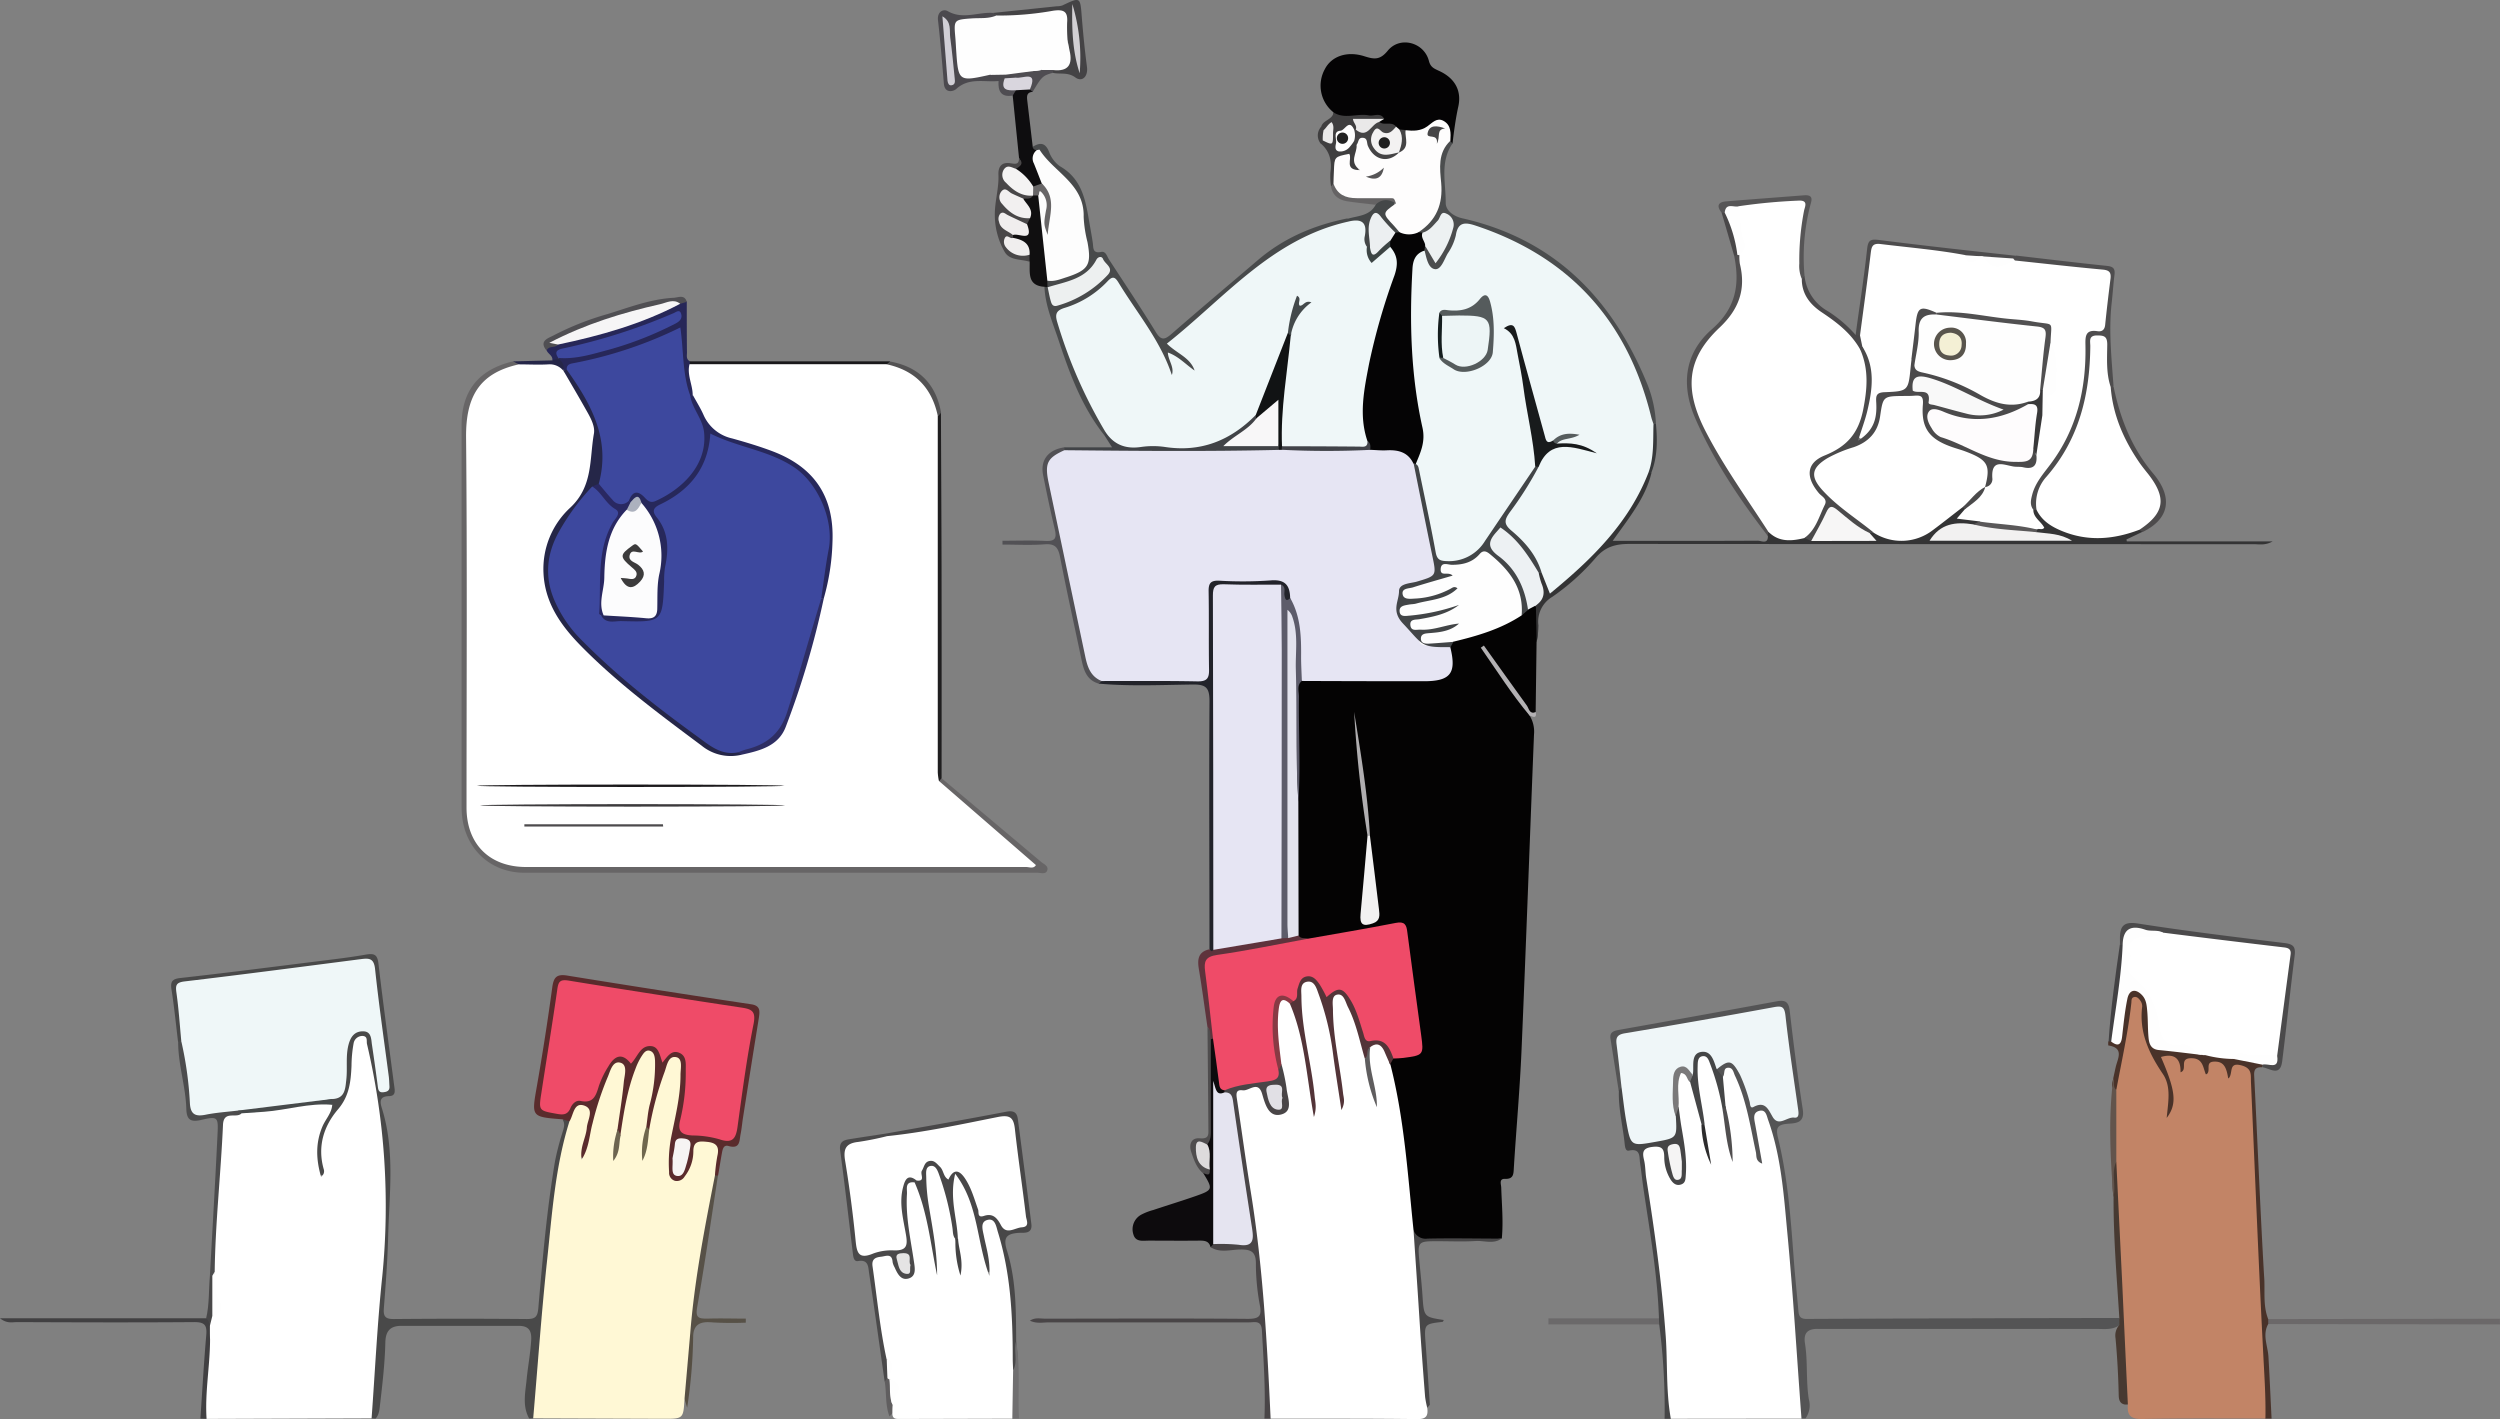 <svg id="Layer_1" data-name="Layer 1" xmlns="http://www.w3.org/2000/svg" viewBox="0 0 653.6 371.01"><rect x="0" y="0" width="653.6" height="371.01" fill="#808080" stroke="none"/><defs><style>.cls-1{fill:#6b6869;}.cls-2{fill:#040303;}.cls-3{fill:#040304;}.cls-4{fill:#676566;}.cls-5{fill:#494949;}.cls-6{fill:#545455;}.cls-7{fill:#5a2b2c;}.cls-8{fill:#343435;}.cls-9{fill:#0d0b0d;}.cls-10{fill:#484a4b;}.cls-11{fill:#493229;}.cls-12{fill:#484748;}.cls-13{fill:#494547;}.cls-14{fill:#4b4d4e;}.cls-15{fill:#454546;}.cls-16{fill:#4a494a;}.cls-17{fill:#272758;}.cls-18{fill:#4e4d4e;}.cls-19{fill:#22232a;}.cls-20{fill:#525051;}.cls-21{fill:#0e0d0f;}.cls-22{fill:#4b4a4b;}.cls-23{fill:#525155;}.cls-24{fill:#100f10;}.cls-25{fill:#4c4c4d;}.cls-26{fill:#4b494e;}.cls-27{fill:#444345;}.cls-28{fill:#1f1e1f;}.cls-29{fill:#473931;}.cls-30{fill:#414042;}.cls-31{fill:#4d4c4d;}.cls-32{fill:#414347;}.cls-33{fill:#575147;}.cls-34{fill:#5e333c;}.cls-35{fill:#3f3e3f;}.cls-36{fill:#494748;}.cls-37{fill:#565556;}.cls-38{fill:#4d4b4c;}.cls-39{fill:#504f53;}.cls-40{fill:#6b696a;}.cls-41{fill:#1a191b;}.cls-42{fill:#62544c;}.cls-43{fill:#4f4d4e;}.cls-44{fill:#444748;}.cls-45{fill:#4a484a;}.cls-46{fill:#424143;}.cls-47{fill:#b3b1b3;}.cls-48{fill:#706f70;}.cls-49{fill:#535253;}.cls-50{fill:#656364;}.cls-51{fill:#564f43;}.cls-52{fill:#4f4d52;}.cls-53{fill:#252648;}.cls-54{fill:#37393b;}.cls-55{fill:#605e5f;}.cls-56{fill:#fff;}.cls-57{fill:#c28466;}.cls-58{fill:#fff8d5;}.cls-59{fill:#e6e5f3;}.cls-60{fill:#ef4b68;}.cls-61{fill:#fefefe;}.cls-62{fill:#e3e3ed;}.cls-63{fill:#424547;}.cls-64{fill:#5d5c6a;}.cls-65{fill:#533438;}.cls-66{fill:#edf1f3;}.cls-67{fill:#f2f1f1;}.cls-68{fill:#b0aeb0;}.cls-69{fill:#fefdfd;}.cls-70{fill:#f3f2f2;}.cls-71{fill:#454445;}.cls-72{fill:#eae9e9;}.cls-73{fill:#eff7f8;}.cls-74{fill:#464a4b;}.cls-75{fill:#eff6f8;}.cls-76{fill:#454647;}.cls-77{fill:#f6f4f3;}.cls-78{fill:#6f674e;}.cls-79{fill:#6d6550;}.cls-80{fill:#f7f6f6;}.cls-81{fill:#5a5859;}.cls-82{fill:#e5e4f0;}.cls-83{fill:#dddbdc;}.cls-84{fill:#fdfdfd;}.cls-85{fill:#edf0f0;}.cls-86{fill:#444344;}.cls-87{fill:#883a44;}.cls-88{fill:#e1e0e5;}.cls-89{fill:#050405;}.cls-90{fill:#edf1f2;}.cls-91{fill:#f5f4f4;}.cls-92{fill:#7a797a;}.cls-93{fill:#e5e4e4;}.cls-94{fill:#3d489e;}.cls-95{fill:#27285b;}.cls-96{fill:#f6f5f6;}.cls-97{fill:#f4f3f3;}.cls-98{fill:#d9d6de;}.cls-99{fill:#686667;}.cls-100{fill:#f2f0f0;}.cls-101{fill:#f0eeee;}.cls-102{fill:#d1cfd6;}.cls-103{fill:#d2d0d4;}.cls-104{fill:#f8f7f8;}.cls-105{fill:#111314;}.cls-106{fill:#eceff1;}.cls-107{fill:#3d4545;}.cls-108{fill:#5f5d5e;}.cls-109{fill:#504e4f;}.cls-110{fill:#2d2c2d;}.cls-111{fill:#414349;}.cls-112{fill:#181b1c;}.cls-113{fill:#474647;}.cls-114{fill:#2e2e63;}.cls-115{fill:#4d4b4d;}.cls-116{fill:#1b191b;}.cls-117{fill:#3c3a3c;}.cls-118{fill:#555b5c;}.cls-119{fill:#151d1e;}.cls-120{fill:#565d5e;}.cls-121{fill:#515051;}.cls-122{fill:#393839;}.cls-123{fill:#fefcfd;}.cls-124{fill:#f9f9f9;}.cls-125{fill:#43494b;}.cls-126{fill:#292862;}.cls-127{fill:#fcfcfd;}.cls-128{fill:#acb1be;}.cls-129{fill:#edf5f6;}.cls-130{fill:#59554d;}.cls-131{fill:#3c3b3c;}.cls-132{fill:#f4f0d5;}.cls-133{opacity:0.87;}</style></defs><path class="cls-1" d="M711.77,501.67l-60.6-.1a.85.85,0,0,1,0-1.3l60.59-.09Z" transform="translate(-58.18 -155.41)"/><path class="cls-2" d="M458.09,342.5a8,8,0,0,1,1.14,4.92c-1.11,27.58-2.08,55.18-3.27,82.76-.44,10.18-1.37,20.35-2,30.52-.1,1.54,0,3-2.3,2.91-1.6-.06-1.06,1.32-1,2.22.14,4.46.58,8.92.15,13.38-7,.92-14,.13-21,.42-1.59.07-2.08-1.05-2.61-2.18-1.73-9.37-2.26-18.89-3.4-28.34-.63-5.18-2.55-10.08-2.86-15.29a2.74,2.74,0,0,1,1.31-2.16c7.12-2,7.11-2,5.9-9.53-1.11-6.87-1.83-13.8-2.65-20.71-.39-3.27-1.81-3.72-4.72-3.22-7,1.19-13.89,2.84-21,3.49A2.92,2.92,0,0,1,397,399.8c-.89-5-.35-10.12-.41-15.18-.08-6.56-.11-13.12,0-19.68.22-8.93,0-17.87.11-26.8,0-1.7-.29-3.52,1.16-4.9,1.69-1,3.58-.81,5.42-.82,8.78,0,17.56,0,26.35,0,6.06,0,7.22-1.26,7-7.19a3.36,3.36,0,0,1,1-2.25c5.81-2.55,12.19-3.77,17.59-7.33a28,28,0,0,1,2.38-1.65c1-.27,2.08-.8,2.53.74-.12,2.87.3,5.75-.23,8.6l-.24,18.26c-1.58,1.05-1.92-.32-2.64-1.25-3.6-4.62-6.71-9.58-9.79-13.75C450.43,331.64,454.81,336.7,458.09,342.5Z" transform="translate(-58.18 -155.41)"/><path class="cls-3" d="M406.82,184.79a8.9,8.9,0,0,1-2.29-11.27c1.69-3.36,5.75-4.87,10.36-3.4,2.52.8,4.05,1.06,6.1-1.45,3.18-3.91,9.5-2.21,10.76,2.65.43,1.68,1.35,2,2.61,2.6,4,1.8,6,5,5.1,9.25-.72,3.25-1.14,6.49-1.54,9.76-.67.08-.94-.37-1.17-.88-1-4.78-1-4.82-5.33-2.71a11.8,11.8,0,0,1-5.8.81,5.42,5.42,0,0,1-1.54-.32,13.45,13.45,0,0,1-1.38-.66c-1.25-.73-2.92-.21-4-1.34-.35-.39.1-1.18-.69-1.34-2.72.06-5.43,0-8.13.1C408.43,186.65,407.08,186.65,406.82,184.79Z" transform="translate(-58.18 -155.41)"/><path class="cls-4" d="M304.35,358.87q13,10.92,26,21.86c.7.59,2,1.06,1.63,2.22s-1.73.63-2.64.63q-67,0-134.08,0c-8.76,0-15.35-6.12-16.27-14.78a25.15,25.15,0,0,1-.13-2.6q0-49.84,0-99.68c0-9,4.56-14.53,13.42-16.63.42.53,2.12.1,1.2,1.63-10.3,2.94-12.44,10.29-12.31,20.12q.61,46.69,0,93.41c-.11,9.43,6.39,16.15,16.23,16.07,42-.33,84-.14,126-.15a6.06,6.06,0,0,0,2.9-.32c-4.23-4-8.69-7.43-12.93-11.14-3.36-2.94-7.23-5.33-9.87-9.06C303.19,359.61,303.66,359.18,304.35,358.87Z" transform="translate(-58.18 -155.41)"/><path class="cls-5" d="M197.58,526.2l-1.05.07c-1.84-3.29-1-6.79-.67-10.2s1-6.88,1.2-10.37c.12-2.52-.73-3.67-3.35-3.66-10.21,0-20.41,0-30.61,0-3.15,0-4.12,1.64-4.18,4.41-.12,5.35-.74,10.66-1.36,16-.16,1.34-.2,2.75-1.19,3.85l-1.09-.08c-1.24-1.79-1-3.86-.78-5.78,1.88-17.17,2.58-34.41,3.55-51.63.45-8,.2-15.9-2.17-23.64-1.28-4.17-1.61-8.53-2.2-12.84-.18-1.26.16-2.76-1.43-3.69-1.14,1.43-.8,3.1-.91,4.65-.31,4.76-1.08,9.26-4.27,13.21a16.41,16.41,0,0,0-3.69,12.91c.17,1.22.62,3.16-1.21,3.22-1.6.06-1.7-1.84-1.87-3.19-.64-5,.82-9.59,3.16-13.95a5.34,5.34,0,0,0,.56-1.38,4.14,4.14,0,0,1,.82-1.7c2.36-1.71,2.93-4.15,2.89-6.9s-.22-5.24.91-7.71c.88-1.91,2.21-3.53,4.46-3.39,2.48.16,3,2.29,3.32,4.31a57,57,0,0,0,1.8,9.83c.8-1.48.23-3,.05-4.42-1-7.89-1.8-15.8-2.92-23.67-.36-2.56-1.39-3.37-3.93-3-11.7,1.57-23.42,3-35.13,4.53-2.22.3-4.46.34-6.68.7-4.24.69-4.11.67-4,4.85.1,3.3,1.65,6.59.19,9.93a.77.77,0,0,1-1.07.29c-.56-4.55-1-9.12-1.72-13.66-.31-2,.15-2.78,2.35-3,11.73-1.31,23.44-2.81,35.15-4.28,4.43-.55,8.88-1.06,13.28-1.83,2.19-.38,3.06-.09,3.34,2.39,1.23,10.61,2.71,21.18,4.09,31.77.16,1.23.58,2.79-1.3,2.83-2.67.06-2.4,1.58-1.88,3.24,3.47,11.1,1.89,22.44,1.61,33.71-.16,6.21-.64,12.41-1.12,18.61-.16,2.14.49,2.73,2.65,2.72q17.35-.16,34.74,0c2.29,0,2.79-.64,3-2.87,1.12-12.87,2.22-25.74,4.38-38.49a69.63,69.63,0,0,1,1.86-7.19c.34-1.19.89-2.35.12-3.56,1.09-.79,1.63,0,2.18.75a5,5,0,0,1-.06,2.93c-4.48,17.14-5,34.79-6.73,52.29-.59,6.17-1.53,12.31-1.55,18.52A4.71,4.71,0,0,1,197.58,526.2Z" transform="translate(-58.18 -155.41)"/><path class="cls-6" d="M530.22,526.24l-1.08,0c-1.39-1.78-1.43-3.92-1.56-6-1.3-20.07-2.54-40.14-5.32-60.08a47.78,47.78,0,0,0-3.39-12.66c-1.19,2-.41,3.35-.22,4.69s.57,2.93.68,4.42c.09,1.15.72,2.84-.87,3.14s-1.85-1.39-2.11-2.58c-1.21-5.46-2.1-11-3.94-16.3-.63-1.8-.93-4.08-3.74-3.83-1-.22-1.95-.59-2-1.88,2.46-3.25,4.36-3.31,6.57-.18a3.52,3.52,0,0,1,.87,1.63c.21,5.57,5.12,7.1,8.47,10,1,.84,2.1.6,3.19.19,1.37-.52,1.32-1.69,1.15-2.81-1.1-7.26-1.88-14.56-2.78-21.84-.28-2.24-1.31-2.51-3.27-2.17-11.9,2-23.75,4.41-35.66,6.35-2.95.48-3.69,1.94-3.23,4.65a32.42,32.42,0,0,1,.72,8.51,1.89,1.89,0,0,1-1.32,1.15L479.23,427c-.27-1.67.71-2.06,2.13-2.32Q502,421,522.71,417.19c2.14-.39,3.1.08,3.37,2.44,1,8.63,2.08,17.25,3.42,25.83.56,3.59-1.83,3.6-3.92,3.75-2.69.2-3.21,1.05-2.55,3.72,2.61,10.65,3.36,21.56,4.17,32.46.32,4.21.78,8.4,1.14,12.61.12,1.37.38,2.23,2.14,2.23q40.88-.19,81.73-.25a1.37,1.37,0,0,1,0,1.95c-1.92,1.26-4.09.9-6.18.91q-34.4,0-68.78,0c-1.24,0-2.49,0-3.73,0-2.69-.06-3.9,1-3.44,3.86.77,4.8.22,9.7,1,14.52A5.9,5.9,0,0,1,530.22,526.24Z" transform="translate(-58.18 -155.41)"/><path class="cls-7" d="M207.05,448.59l-1.75-.54c-8.31-.64-8.17-.61-6.75-8.71q2.25-12.81,4-25.7c.36-2.65,1.07-3.64,3.91-3.18q24,3.9,48.13,7.51c2.4.37,2.24,1.74,2,3.48q-2.1,13-4.14,26.06c-.24,1.46-.35,2.95-.65,4.41-.34,1.68-.06,4-3.16,3.1-1.33-.39-1.55.93-1.73,1.89-.36,1.94-.65,3.9-1,5.85a.66.66,0,0,1-1-.18c-.81-1.4-.49-2.88-.3-4.35.16-1.28.27-2.63-1.38-3s-2.44.85-2.79,2.28a14.65,14.65,0,0,1-2,5.15c-1,1.36-2.12,2.59-4,2-1.7-.55-2-2.08-2.05-3.61a37.88,37.88,0,0,1,.74-10.35,114.83,114.83,0,0,0,2.05-11.35,10.56,10.56,0,0,0-.56-5.9c-2,2.53-2.62,5-3.36,7.45-1,3.31-1.19,6.85-3,9.92-.68.33-1.08,0-1.42-.56-1-2.91.38-5.62.78-8.41.38-2.58,1.12-5.11.91-7.75,0-.7.1-1.66-.83-1.84s-1.33.63-1.63,1.29a48.37,48.37,0,0,0-3.71,13.23c-.31,2-.32,4-1.66,5.63-1.06.22-1.31-.55-1.6-1.29-.48-3,.58-5.89.95-8.83a29.88,29.88,0,0,0,.11-7.49c-2,1.34-2.45,3.16-3.08,4.78a97.34,97.34,0,0,0-4.09,14.31,11.93,11.93,0,0,1-.49,1.8c-.44,1.09-.66,2.8-2.2,2.4-1.22-.33-.88-1.89-.68-3,.38-2.08,1-4.11,1.29-6.2.14-.95.66-2.2-.42-2.7s-1.51.94-2.16,1.58A2.84,2.84,0,0,1,207.05,448.59Z" transform="translate(-58.18 -155.41)"/><path class="cls-8" d="M459.93,323.31l-.21-9.58c2-2.73.09-5.76.67-8.61a1.29,1.29,0,0,1,1-.22c3.21,3.89,3.25,3.94,7.23.22,7.57-7.07,14.63-14.55,18.84-24.23a4.55,4.55,0,0,1,1.49-2.1,1.09,1.09,0,0,1,1,.23c-1.61,6.66-5.94,11.82-10.15,17.8h14.08c7.95,0,15.9,0,23.85-.05.91,0,2.73,1.06,2.65-1.29a.62.62,0,0,1,0-1c3.19.71,6.34,1.76,9.68.92.73.06,1.42.33,2.15.41,3.93.17,7.86,0,11.79.07,1.21,0,2.51.16,3.15-1.28a2,2,0,0,1,1-.4c1.51.15,2.81,1,4.26,1.3a12.14,12.14,0,0,0,10.53-2.14c2.67-2,4.87-4.61,8.08-5.83a1.17,1.17,0,0,1,1.18.89c.05.81-1.86,2.13.7,2.28,1.08.07,2.48-.15,3,1.36a2.2,2.2,0,0,1-1.77,1.2c-2.9.49-6.28-.93-8.77,2.45,11,.46,21.83-.32,31.75.46-1.44-.17-3.81-.06-6-1a1.24,1.24,0,0,1-.64-.88c-.38-.71,2.53-.41.46-1.82a3,3,0,0,1-1.08-3.91,1.31,1.31,0,0,1,1.11-.06c6.57,6.42,14.28,8,23,5.42a8.12,8.12,0,0,1,3.27-.61c.6.16,1.1.39,1.08,1.14l-4.19,2,.1.5h38.13c-2,1.13-3.57.73-5,.73q-81.64,0-163.28-.06c-3.65,0-6.29.81-8.7,3.62A59.56,59.56,0,0,1,464,311.46a7.5,7.5,0,0,0-3.61,7.45A25.39,25.39,0,0,1,459.93,323.31Z" transform="translate(-58.18 -155.41)"/><path class="cls-9" d="M374.66,481.45c-.44-1.75-1.78-1.7-3.2-1.69-4.35.05-8.7,0-13,0-1.55,0-3.44.44-4-1.73a4.33,4.33,0,0,1,2.15-5.09,15.33,15.33,0,0,1,3.09-1.19c3.63-1.21,7.3-2.33,10.92-3.59,4.7-1.64,4.73-1.81,2.11-6.09a1.63,1.63,0,0,0,1-1.8c.11-2.14-.64-4.26-.11-6.4,1-1.19.68-2.61.69-3.95,0-7.46,0-14.93,0-22.39a.8.8,0,0,1,.84-.8c1.7,1,1.72,2.83,2,4.49.49,3.12.75,6.28,1.55,9.36a1,1,0,0,1-.7.95c-.3.71-1.83-1.43-1.74,1.16.41,12.54.65,25.1-.07,37.65C375.81,481,375.52,481.57,374.66,481.45Z" transform="translate(-58.18 -155.41)"/><path class="cls-10" d="M346.92,269.23c-5.89-7.4-9.09-16.12-12-24.92-1.52-4.55-3.47-9-3.68-13.92a.54.54,0,0,1,.86.13c2.88,4.14,2.87,4.12,7.76,1.68a30.76,30.76,0,0,0,6.1-4.17c1.05-.89,1.61-2.11.39-3.16s-1.7.43-2.31,1c-3,3.08-6.81,4.35-10.94,4.9a1.38,1.38,0,0,1-1.27-.61,1.36,1.36,0,0,1,.06-1.52c2.15-1.26,4.7-1.46,6.91-2.6,2.49-1.28,3.7-3,3.14-6-.73-3.88-1.56-7.75-2.13-11.67a6.89,6.89,0,0,0-2-4.32c-3.16-2.76-5.71-6.13-8.85-8.9a1.46,1.46,0,0,1-.78-1.37c1.86-1.13,3.24-1.17,4.24,1.25a8,8,0,0,0,2.85,3.83c6.45,3.69,6.85,10.16,8,16.35.21,1.23.43,2.45.61,3.68s-.13,2.87,2.18,2.39c1.2-.25,1.52,1.09,2,1.88,4.14,6.34,8.34,12.64,12.31,19.09,1.38,2.24,2.31,2,4.07.48,7.5-6.53,15.11-12.93,22.68-19.39,6.78-5.77,14.69-9.09,23.34-10.83a1.13,1.13,0,0,1,.26,1c-.5,1-1.53,1.23-2.48,1.46-11.4,2.76-20.25,9.8-28.73,17.36-4.17,3.72-8.56,7.18-12.64,11-1.59,1.49-1.68,2.56.17,3.78a12,12,0,0,1,3.56,3.26c.42.62.83,1.39.27,2s-1.36.18-2-.2c-1.16-.72-2-1.86-3.24-2.47-.54.13-.36.52-.32.84.16,1.11.51,2.55-.85,2.85-1,.22-1.54-1.11-1.86-2-2.55-7.4-7.73-13.28-11.55-19.94-1.09-1.9-2-2.48-3.91-.72a22.89,22.89,0,0,1-8.55,5.18c-2.9.89-3.59,2.56-2.63,5.35a127.79,127.79,0,0,0,9.91,22.88c.75,1.28,1.71,2.47,1.55,4.1A1.85,1.85,0,0,1,346.92,269.23Z" transform="translate(-58.18 -155.41)"/><path class="cls-11" d="M651.18,500.27v1.3c-1.58,2.85-.11,5.67.06,8.51.32,5.4.55,10.81.82,16.21l-1.63,0c-1-1.13-1-2.51-1-3.88,0-4.24-.47-8.45-.6-12.66-.43-13.8-1.43-27.56-1.73-41.36-.22-10.06-1.25-20.1-1.48-30.17-.07-2.86-1.11-3.28-3.35-1.7-.3.21-.45.63-.81.76-2.24.75-2.43-3.62-4.37-2.14s-2.7,1.7-4-.29c-.61-.94-1.69-2-2.59-.44-1.72,3-2.69,1.54-3.74-.41a1.36,1.36,0,0,0-1.48-.82c.31,2.2,1.47,4.12,1.79,6.25a13,13,0,0,1-.12,6.27c-.35,1-.58,2.48-2,2.3s-1.2-1.67-1.1-2.72a18.2,18.2,0,0,0-1.34-9.12c-1.23-2.88-3.71-5-4.61-8.08s-.28-6.19-1.12-9.86c-1.41,3.7-1.26,7.05-2,10.22-.89,4.09-1.1,8.37-3.37,12.08-1.7-.79-.87-2.13-.72-3.32.21-.94.41-1.87.62-2.81.53-2.28,2.28-5-1.94-5.66a5.55,5.55,0,0,1,0-1,2.12,2.12,0,0,1,1-.5c1.59-.17,1.41-1.45,1.6-2.51.44-2.56.56-5.17,1.11-7.71.32-1.49,1.08-2.9,2.79-3.1,1.87-.22,2.94,1,3.67,2.58a17,17,0,0,1,1.21,7.26c0,4.21.58,5,4.73,5.62,3,.46,6.06,1.22,9.18,1.06,2.42.34,4.83.72,7.25,1,2.48.82,5.35.13,7.59,1.91a.8.8,0,0,1,.08,1.1c-1.46-.05-2.16.36-2.07,2.1.89,17.48,1.58,35,2.59,52.43C650.43,492.73,649.72,496.61,651.18,500.27Z" transform="translate(-58.18 -155.41)"/><path class="cls-12" d="M290.09,451.72c10.39-1.86,20.79-3.66,31.15-5.66,2-.39,2.83.2,3.06,2q1.8,13.67,3.52,27.34c.34,2.72-2,2.25-3.29,2.33-3.35.21-4.11,1.35-3.08,4.65,2.41,7.68,2.35,15.68,2.4,23.65.22,2.58.77,5.17-.29,7.71-2.35-1-1.55-3.14-1.55-4.8,0-9.86-.55-19.65-3.34-29.18-.37-1.24-.29-2.77-2-3.59-.8,2.64.69,4.91.83,7.3.1,1.62,1.28,4-.86,4.47-1.61.32-1.8-2.3-2.23-3.78-1.43-4.89-1.74-10.06-3.65-14.84a11.75,11.75,0,0,0-2-4.18,16.11,16.11,0,0,0-.08,6.29c.25,2.57,1.28,5.1.43,7.73a1.35,1.35,0,0,1-1.05.46c-1.87-.62-1.57-2.33-1.81-3.72A63.38,63.38,0,0,0,302.29,462a14.26,14.26,0,0,0-.28,8.21c.9,4.5,1.31,9.08,2.21,13.58a7.42,7.42,0,0,1,.2,1.47c0,1.32.38,3.27-1.18,3.48s-1.87-1.8-2-3.05c-.51-7-2.64-13.61-4.23-20.36a2.8,2.8,0,0,1,.32-1.1,8.38,8.38,0,0,0,1-2c1.64-4.47,3.47-4.84,6.84-1.4.48.5.65,1.27,1.71.93,3.21-1,4.47,1.22,5.57,3.55a24.3,24.3,0,0,1,1.64,4.16c.47,1.84,1.21,3.16,3.41,3.19,1.18,0,2,1,2.69,1.85a3.1,3.1,0,0,0,4,1c1.49-.7,1.06-2.05,1-3.27-.52-6.93-1.7-13.78-2.57-20.68-.32-2.48-1.49-3.43-4.06-2.85-7.51,1.71-15.2,2.41-22.72,4.08-1.81.41-3.65.95-5.46,0A.71.71,0,0,1,290.09,451.72Z" transform="translate(-58.18 -155.41)"/><path class="cls-13" d="M378.3,441a1.94,1.94,0,0,1,.06-.59c1.47-2.57,4.22-1.95,6.46-2.63,2.42-.75,5.62.18,6.9-3.12.46-.65.79-1.58,1.88-.86,1.92,3.09,2.18,6.55,2.14,10.05,0,1.55-.46,3.06-2.13,3.6s-3.14-.28-4.31-1.53a9.07,9.07,0,0,1-1.5-2.57c-.61-1.32-1.34-2.44-3.08-2-2.05.5-1.86,2.07-1.66,3.57.6,4.69,1.08,9.4,1.86,14.06,3.1,18.54,5.47,37.15,5.73,56,0,1.62.5,3.2.57,4.81.1,2.21.62,4.49-.85,6.5l-1.62,0c.32-7.71-.24-15.39-.66-23.08-.15-2.74-1.92-2.07-3.38-2.08-17.42,0-34.85,0-52.27,0-1.57,0-3.2.4-5-.44,1.36-.91,2.7-.53,3.94-.53,17.67,0,35.34-.1,53,.05,3.1,0,3.74-.75,3.14-3.75a59.38,59.38,0,0,1-1-10.74c0-3-1.24-3.68-4-3.64-2.59,0-5.35,1-7.84-.62l.69-.75c1.85-1.47,4-.95,6.11-1s3.27-.8,2.9-3.15c-1.69-10.54-3.11-21.12-4.68-31.68A24.26,24.26,0,0,0,378.3,441Z" transform="translate(-58.18 -155.41)"/><path class="cls-14" d="M437.35,192.22l.57.71c-3.34,4.85-1.73,10.34-1.77,15.55,0,2,2.08,3.49,4.32,4,24.19,5.45,39.28,21.09,48.38,43.35a31.16,31.16,0,0,1,2.26,10.46,1,1,0,0,1-1,0,2.93,2.93,0,0,1-1.1-1.89c-2.27-11.84-8-21.81-16.11-30.62-7.74-8.42-16.76-14.77-27.77-18.12-4.24-1.29-4.22-1.3-6,2.69a37.07,37.07,0,0,1-2.9,5.64c-2,3.08-3.7,3-5.38-.18A5.38,5.38,0,0,1,430,221a2.38,2.38,0,0,1,.4-1c2.15-.62,1.79,2,3.16,2.45a16.93,16.93,0,0,0,3.39-7.22c.15-.85.2-1.82-.77-2.23s-1.29.45-1.8.95c-1.37,1.34-2.43,3.22-4.85,2.68a.87.87,0,0,1-.57-.9c4.85-4.31,5.59-9.87,5.2-15.95C434,196.91,433.73,193.64,437.35,192.22Z" transform="translate(-58.18 -155.41)"/><path class="cls-15" d="M481.42,440.52l.69-.86c2.33,3.21,1.91,7.1,2.44,10.71.43,3,1.44,4.05,4.32,3a7.84,7.84,0,0,1,1.09-.25c5.46-1.08,5.46-1.08,5.56-6.37.32-.93.29-2.21,1.87-1.84a41.24,41.24,0,0,1,2.25,17.23c-.13,1.57-.71,3-2.49,3.3s-2.77-.86-3.56-2.21A14.82,14.82,0,0,1,492.3,459c-.22-1-.47-2.12-1.76-2s-1.25,1.33-1.27,2.3a22.2,22.2,0,0,0,.35,3.72c2.42,15.37,4.59,30.78,5.48,46.32.33,5.65.78,11.36-.12,17l-1.61,0a169,169,0,0,0-1.4-24.63,1.15,1.15,0,0,1-.07-1.59c-.38-11.31-2.34-22.42-4-33.57-.35-2.33-.58-4.67-.93-7-.25-1.69.21-4-2.93-3.32-.84.18-1-.86-1.09-1.63C482.48,449.87,481.26,445.27,481.42,440.52Z" transform="translate(-58.18 -155.41)"/><path class="cls-16" d="M290.09,451.72l0,.72c-1.2,2.61-3.83,1.78-5.82,2.3-4.26,1.1-4.42,1.09-3.79,5.51.89,6.26,1.74,12.54,2.35,18.83.25,2.54,1.2,3.51,3.82,3.06,9-1.57,7.32-.48,6.59-8.62-.27-3-1.08-6,.57-8.72.84-1.39,2.05-3.83,4-.75l-.46.47c-1.65,3.43-1.05,7-.66,10.56.36,3.32,1,6.62,1.49,9.92.32,2.05.32,4.2-1.95,5.09s-3.67-.69-4.75-2.52c-.6-1-1-2.64-2.58-2.16-1.93.59-1.34,2.38-1.18,3.81.77,7.15,2,14.24,3.08,21.34a12.14,12.14,0,0,1,0,4.95c-.26.59-.54,1.16-1.34,1.07-1.35-9.45-2.65-18.92-4.07-28.37-.23-1.52-.13-3.62-2.92-3.1-1,.17-1.21-1-1.31-1.93-1.09-9-2.12-18-3.33-27-.28-2.1.68-2.66,2.32-2.92C283.46,452.73,286.78,452.23,290.09,451.72Z" transform="translate(-58.18 -155.41)"/><path class="cls-17" d="M202.58,249.63c.18-1.23-1.07-1.65-1.46-2.55-.33-2.24,1.75-1.67,2.76-2.36a149.17,149.17,0,0,0,31.69-10.43c.72,0,1.45-.63,2.16,0,0,4.42,0,8.84.05,13.25,0,.81-.26,1.76.71,2.3a4.07,4.07,0,0,1,.68,1c.16,2.57,1.37,5.1.39,7.73a1,1,0,0,1-1,.36c-2.13-1.94-2.22-4.63-2.4-7.18-.17-2.34-.52-4.66-.75-7-.15-1.43-.65-2.11-2.12-1.4-8.29,4-17.27,6-26,8.61a3.57,3.57,0,0,1-1,.36,1.52,1.52,0,0,1-1-.43c-.41-1.05-2-1.86-.68-3.27,8.82-1.47,17.45-3.61,25.59-7.43,1.54-.72,3.23-1.2,4.81-3.07-3.45,1.15-6.24,2.43-9.1,3.51A178.47,178.47,0,0,1,208,247c-1.43.37-3,.51-3.8,2C203.79,249.48,203.5,250.33,202.58,249.63Z" transform="translate(-58.18 -155.41)"/><path class="cls-18" d="M590.59,288.69l-.84,0c-2-.76-1.47-2.36-1.18-3.75a15.15,15.15,0,0,1,3.23-6.65c7.41-8.91,10.62-19.25,10.51-30.72,0-3,0-5.8,3.75-6.65,1.12-.26,1.32-1.4,1.48-2.4.28-1.71.6-3.43.76-5.16.63-6.75,1.92-6-5.8-7-5.67-.68-11.36-1.26-17-2.06a2.16,2.16,0,0,1-1-.71c-.16-.75.28-1.11.9-1.35,7.89.91,15.77,1.87,23.67,2.69,1.66.17,2.12.79,1.92,2.35-.31,2.47-.46,4.95-.74,7.42-.81,7.28,0,14.53.5,21.79a1.17,1.17,0,0,1-1.12.22c-1.46-1-1.22-2.62-1.28-4.07-.09-2,0-4-.08-6,0-.82,0-2-1.17-2s-1.07,1.16-1.21,2c-.81,4.9-.74,9.91-2.11,14.76-1.77,6.3-4.18,12.31-8.44,17.3C592.81,281.74,592.07,285.35,590.59,288.69Z" transform="translate(-58.18 -155.41)"/><path class="cls-19" d="M374.39,403.59c0-21.63-.14-43.26,0-64.89,0-3.43-.88-4.37-4.32-4.33-8.19.1-16.41.51-24.6-.23,0-.92.67-1.17,1.34-1.44,6.95-.74,13.91-.2,20.87-.33,5.41-.11,5.68-.32,5.72-5.69,0-5.1-.09-10.2.06-15.29.13-4.16,1-5,5.13-5.15s8.21-.12,12.31,0,4.81.91,5.31,5.05c-.64,1.72-1.54,2.36-2.75.5-.54-.82-.75-1.86-1.83-2.21-4-.58-8-.21-11.95-.21-2.18,0-3.11,1.18-3.13,3.28,0,1.37,0,2.74,0,4.11q0,40.33,0,80.67a19.16,19.16,0,0,1-.42,5.94C375.6,404.07,375.22,405.5,374.39,403.59Z" transform="translate(-58.18 -155.41)"/><path class="cls-20" d="M520.46,294.4c0,.36-.09.72-.13,1.08C513,286,506.3,276,501.45,264.94c-3.85-8.8-2.93-17.14,4.27-23.44,6.37-5.56,7.37-11.85,5.81-19.34a1.2,1.2,0,0,1,1.07-.31,1.49,1.49,0,0,1,.83.75c2.41,7.31,1.12,13.75-4.75,18.93-8.76,7.72-8.63,15.58-4.21,25.15,3.92,8.47,9.33,16.07,14.5,23.8C519.75,291.64,521.19,292.63,520.46,294.4Z" transform="translate(-58.18 -155.41)"/><path class="cls-21" d="M328.19,193.88a.9.9,0,0,0,1.09.73c-.42,3,1.65,5.58,1.75,8.51-.39,1.69-1.64,1.53-2.9,1.35-1.51-1.53-3.3-2.76-4.58-4.53-.43-1.32,2.22-1.63,1.05-3.2q-.83-8.16-1.66-16.34c-.4-.94.16-1.48.82-2a5.06,5.06,0,0,1,3.49-.24c.56.24,1.06.53.91,1.27-1.62.11-1.54,1.21-1.4,2.37Q327.48,187.84,328.19,193.88Z" transform="translate(-58.18 -155.41)"/><path class="cls-22" d="M649.69,434.44c0-.23,0-.46,0-.68.94-1.11,3.91-.05,3.16-3,.73-7.68,1.65-15.34,2.7-23,.39-2.84-.58-3.78-3.22-4.06-9.4-1-18.77-2.33-28.13-3.64-2.36-.84-4.88-.41-7.28-.91-2.63-.56-2,2.43-3.45,3.1a.92.92,0,0,1-1.05,0c0-.49,0-1,0-1.48,0-3.07.83-4.51,4.61-3.93,12.76,2,25.58,3.56,38.41,5.12,2.27.28,2.94.95,2.66,3.21-1.16,9.24-2.11,18.51-3.27,27.75C654.28,437,651.62,434.71,649.69,434.44Z" transform="translate(-58.18 -155.41)"/><path class="cls-23" d="M346.26,333.46l-.79.68c-3.14-.86-3.94-3.43-4.52-6.18-1.89-9-3.88-17.9-5.62-26.89-.48-2.5-1.29-3.57-4-3.36-3.67.29-7.37.07-11.06.07v-1c3.75,0,7.51-.14,11.24.05,2.45.12,3-.63,2.45-3-1.14-4.69-2.1-9.42-3.06-14.15-.81-4,1.32-6.72,5.61-7.33a1.23,1.23,0,0,1,.21,1.14c-3.57,2.48-3.86,5.72-3,9.77,3.16,14.29,6.29,28.6,9.05,43C343.3,329.08,345.39,330.92,346.26,333.46Z" transform="translate(-58.18 -155.41)"/><path class="cls-24" d="M332.08,230.5l-.86-.11c-4.5-.3-3.76-3.66-3.85-6.55a5.41,5.41,0,0,1-.68-1.36c-.09-2.54-2.14-3.48-3.84-4.7a1.3,1.3,0,0,1,0-1c1-1,3.41-.31,3.29-2.7a10.4,10.4,0,0,1,.4-1.92c.55-1.75-1.07-3.13-.81-4.83a3.71,3.71,0,0,1,2.31-1.3,2.72,2.72,0,0,1,1.17,0,2,2,0,0,1,1.21,1.28c1.21,5.93,1.48,12,2.34,18a4,4,0,0,1-.78,3.49l.06,1.72Z" transform="translate(-58.18 -155.41)"/><path class="cls-25" d="M104.76,427.68l.82,0c1.65.39,1.47,1.84,1.64,3a100.5,100.5,0,0,1,1.52,11.85c.08,2.52,1.17,3.52,3.81,3.17s5.14-1.08,7.77-.41a1.71,1.71,0,0,1,1,1.55c-4,2.13-4.18,5.95-4.29,9.79-.28,10.24-1.44,20.43-1.78,30.66a3,3,0,0,1-1,1.63,1.08,1.08,0,0,1-1.2.1c.68-12.36,1.41-24.72,2-37.08.23-4.48.07-4.75-4.25-3.74-2.93.69-3.82-.17-3.91-2.9C106.72,439.34,104.71,433.63,104.76,427.68Z" transform="translate(-58.18 -155.41)"/><path class="cls-26" d="M319.24,176.59c-3.73.37-7.72-1-11.08,2.1-.73.66-3,1.19-3.21-1.38-.47-5.54-.9-11.08-1.54-16.59-.26-2.27,1.42-3.05,2.54-2.4,4,2.3,7.91.19,11.83.47.61.24,1,.57.74,1.31-1.8,1.62-4,.91-6.08,1.11-2.48.25-4.11,1-3.47,3.94a10.45,10.45,0,0,1,.08,1.86c.26,8,.39,8.11,8,7.09a37.84,37.84,0,0,1,4.26,0c1,.14,2.08.23,2.57,1.37-.41,1.18-1.5,1.11-2.43,1.33A3.34,3.34,0,0,1,319.24,176.59Z" transform="translate(-58.18 -155.41)"/><path class="cls-27" d="M318.65,159.47l-.87-.68,16.68-1.74a4.4,4.4,0,0,0,1.47-.22c4.73-2.24,4.66-2.25,5.07,3,.35,4.33.77,8.66,1.35,13,.36,2.66-1.29,4.09-3,2.85-2-1.48-4-.79-5.87-1.22a.83.83,0,0,1,0-1c3.92-1.76,4.1-2.22,2.93-7.68-.81-7.39.6-6.33-7.37-6C325.58,159.86,322.06,161.58,318.65,159.47Z" transform="translate(-58.18 -155.41)"/><path class="cls-28" d="M304.35,358.87l-.66.75c-1.45-1.2-1.31-2.9-1.32-4.49q-.08-43.71,0-87.42a10.62,10.62,0,0,1,.32-3c.26-.71.56-1.4,1.49-1.42.05,13.44.13,26.87.16,40.3Q304.38,331.25,304.35,358.87Z" transform="translate(-58.18 -155.41)"/><path class="cls-29" d="M612.26,501.8c0-.61,0-1.21,0-1.82-.67-10.53-1.56-21.05-1.51-31.62-.48-2.63-.12-5.29-.21-7.93,0-.77.12-1.46,1.13-1.44a4.06,4.06,0,0,1,1.07,3.08c.09,10.3,1.11,20.56,1.52,30.84Q614.7,505,615.55,517c.13,2,.6,4-1.09,5.61l-.75,0c-1.48-.25-1.6-1.51-1.62-2.56q-.15-7.41-.83-14.8A4.15,4.15,0,0,1,612.26,501.8Z" transform="translate(-58.18 -155.41)"/><path class="cls-12" d="M427.73,477a3.34,3.34,0,0,0,3.65,2.23c6.45-.15,12.91,0,19.36,0-2.12,1.52-4.51.49-6.76.63-3.21.2-6.45.06-9.68.05-5.54,0-5.53,0-5,5.65.27,2.84.58,5.68.77,8.52.38,5.63.35,5.63,5.58,6.43-.11.18-.2.48-.33.49-4.84.56-4.81.56-4.42,5.73s.74,10.62,1.1,15.94l-.69.81c-2.08-.69-1.72-2.54-1.77-4.05-.41-12.31-1.7-24.54-2.83-36.78C426.54,480.68,426.11,478.64,427.73,477Z" transform="translate(-58.18 -155.41)"/><path class="cls-30" d="M112.14,526.34l-1.57-.05c.5-7.31.91-14.62,1.54-21.92.23-2.61-.56-3.33-3.2-3.31-15.41.12-30.82.07-46.23,0-1.28,0-2.68.46-4.5-1H112c1.36-.16,1.5.9,1.82,1.78.88,7.41-.73,14.73-.69,22.11A3.63,3.63,0,0,1,112.14,526.34Z" transform="translate(-58.18 -155.41)"/><path class="cls-31" d="M585.4,222.3l-.88.69a4.76,4.76,0,0,1-4.5.81,53.42,53.42,0,0,0-8-.73c-6.61-1-13.27-1.6-19.87-2.6-2.42-.36-3.71.36-4,2.94-.7,5.4-1.34,10.8-2,16.2-.18,1.42.07,3.06-1.69,3.8a1.31,1.31,0,0,1-1.14-.48c1-7.48,2.19-14.94,3-22.44.28-2.45,1-2.61,3.27-2.32C561.5,219.68,573.46,221,585.4,222.3Z" transform="translate(-58.18 -155.41)"/><path class="cls-32" d="M336.47,273.11v-.75h12.45l-2-3.13.16-1.1c8.26,5.6,17.51,2.42,26.33,2.87,2.79.14,4.84-2.31,7.13-3.76,1.86-1.18,3.31-3,5.65-3.42a1,1,0,0,1,.72.81c-.71,3.48-4.22,4.22-6.3,6.63,2.82,0,5.63-.08,8.43.06,1.35.06,3.06-.41,3.65,1.57a2,2,0,0,1-1,.82,11.93,11.93,0,0,1-4.06.47q-23.1,0-46.19,0C339.73,274.17,337.93,274.38,336.47,273.11Z" transform="translate(-58.18 -155.41)"/><path class="cls-33" d="M245.14,462.75h.74c-1.78,11.47-3.41,23-5.43,34.4-.52,2.92.49,3,2.71,3,3.32-.11,6.64,0,10,0l0,1.06a87,87,0,0,1-8.7-.07c-3.08-.3-5,.37-5.07,3.83a2.16,2.16,0,0,1-1.46-1.27c-.68-4,.42-7.85,1-11.73,1.26-8.92,3-17.78,4.55-26.65C243.65,464.23,243.65,463,245.14,462.75Z" transform="translate(-58.18 -155.41)"/><path class="cls-34" d="M374.39,403.59c.28.38.56.81,1,.15,3.88-2.19,8.32-2,12.5-3,1.56-.36,3.16-.53,4.74-.81a17,17,0,0,1,1.75-.15c1.1,0,2.24-.61,3.3.19.55.94,1.56.59,2.36.83-.45,2-2.24,1.64-3.58,1.89-6.24,1.14-12.51,2.1-18.75,3.22-2.87.51-3.67,1.83-3.19,4.62.71,4.16,1.05,8.38,1.51,12.58.14,1.36.44,2.74-.72,3.85a3.39,3.39,0,0,0-.57.14c-1.12-.83,0-2.28-.88-3.18-.74-5-1.4-10.08-2.24-15.09C371.19,406.28,371.38,404.25,374.39,403.59Z" transform="translate(-58.18 -155.41)"/><path class="cls-35" d="M406.82,184.79c2.94,1.9,6.2.18,9.25.79,1.34.26,3-.9,4,.9-1.8.42-3.6,1-5.47.72-1.61-.28-1.47.79-1.54,1.76a1.06,1.06,0,0,1-.76.62,4,4,0,0,0-2.52.42c-1.19.78-1.9,2-1.08,3.13s1.61-.4,2.42-.71a4.85,4.85,0,0,1,1.05-.37,1.52,1.52,0,0,1,1.13,1c.6,1.82-.44,3.67.13,5.5.2.63.13,1.25-.62,1.5a1.72,1.72,0,0,1-1.94-.65c-.64-.69-.14-2.72-1.94-2-1.31.54-1.15,2.05-1.24,3.27a10.5,10.5,0,0,1-.32,2.56c-.24.52-.53,1-1.21.89a17.76,17.76,0,0,1-.16-3.63c.42-2.93-.13-5.46-2.43-7.48-.27-.93-.32-1.73,1.05-1.52,1.07.17,1.29-.53,1.15-1.27-.26-1.46-1-.1-1.5-.18-1.08-.17-.93-.84-.65-1.56C404.1,186.77,406.57,186.74,406.82,184.79Z" transform="translate(-58.18 -155.41)"/><path class="cls-36" d="M327.47,212.45l-.79,1.58c-2.18.73-3.81-1.15-5.83-1.44-.69,2.3,2.44,2.39,2.15,4.27a2.89,2.89,0,0,1,0,.72c-1.47,1.61-.57,2.57.94,3.32,1.07.53,2.42.25,3.4,1.09,0,.62,0,1.24,0,1.85-2.21-.7-5.1-.31-6.44-2.47a19.39,19.39,0,0,1-2.63-9.59c-.09-3.52,1.1-7.07.94-10.69-.09-2.13.86-3.37,3.14-3,1.17.17,2.27.47,2.22-1.31,1.42,1.43.29,2.11-.82,2.8-2.91,1.61-2.92,2.42-.31,4.45,1.47,1.15,3.49,1.17,4.79,2.56-.63,1-1.69.66-2.59.78-1.17.66-2.1-.14-3.09-.53-.56-.22-1.19-.56-1.59.16s0,1.17.36,1.68C322.85,210.78,325.51,211,327.47,212.45Z" transform="translate(-58.18 -155.41)"/><path class="cls-37" d="M508.27,211c-1.32-1.66-1-2.76,1.17-2.94,6.79-.56,13.59-1.06,20.39-1.59,2.77-.21,1.88,1.58,1.55,2.93a54.19,54.19,0,0,0-1.43,18c-.28.65-.65,1.1-1.42.63-1.79-3.15-.87-6.54-.79-9.84,0-1.6.45-3.19.59-4.81.37-4.32.1-4.74-4.37-4.29-3.46.34-6.93.6-10.39.94a13.76,13.76,0,0,0-4.27,1.17A1.23,1.23,0,0,1,508.27,211Z" transform="translate(-58.18 -155.41)"/><path class="cls-38" d="M610,256.58l.77,0c1.74,8.32,4.75,16,10.34,22.62,5.38,6.4,4.13,12-2.82,15.32l-.75-.6c-.15-.71.27-1.14.73-1.57,4.46-4.15,4.84-7.39,1-12.07a47,47,0,0,1-9.25-18C609.51,260.4,608.54,258.47,610,256.58Z" transform="translate(-58.18 -155.41)"/><path class="cls-39" d="M237.73,234.33l-1.74.5a130.43,130.43,0,0,0-31.59,9.77.6.6,0,0,0-.32.89c-.73,1-2.45.18-3,1.59-2.09-2.57.41-3.23,1.86-4a74.39,74.39,0,0,1,14.14-5.58c5.66-1.75,11.27-3.93,17.28-4.24C235.53,233.17,237.17,232.34,237.73,234.33Z" transform="translate(-58.18 -155.41)"/><path class="cls-40" d="M491.9,500.07c0,.53,0,1.06.07,1.59H463v-1.59Z" transform="translate(-58.18 -155.41)"/><path class="cls-41" d="M238.54,250.63c0-.25,0-.5,0-.75l52.31,0c0,1-.68,1.2-1.37,1.49-3.71.68-7.45.32-11.18.33-11.33.06-22.66,0-34,0C242.3,251.74,240.24,252.06,238.54,250.63Z" transform="translate(-58.18 -155.41)"/><path class="cls-42" d="M611.47,459.12c-1.41,3,0,6.2-.77,9.24-.8-10.38-1.36-20.76,0-31.14.39,1-.24,2.24.72,3.11a3.21,3.21,0,0,1,1.19,2.59,131.46,131.46,0,0,1,0,13.61A3.22,3.22,0,0,1,611.47,459.12Z" transform="translate(-58.18 -155.41)"/><path class="cls-43" d="M373.86,423.93c1.05.85.56,2.13.88,3.18q0,11.67,0,23.34c0,1.49.1,3-1,4.2-1.8.49-2.24,1.58-1.4,3.23a12.89,12.89,0,0,0,2.1,3.31c.21,2-1,1.09-1.82.88-1.67-1.46-2.32-3.48-3-5.47s0-3.79,2.23-3.59c2.46.21,2.27-1,2.25-2.59Q374,437.17,373.86,423.93Z" transform="translate(-58.18 -155.41)"/><path class="cls-44" d="M410.52,213.38c0-.26,0-.51,0-.77,2.64-.81,5.75-.71,7.31-3.66,1-2.9,3.08-1.88,5-1.38.08.07.26.21.24.24-1.6,3.05-.36,5.75,1,8.45a1.85,1.85,0,0,1-.95.36c-1.63-.24-2.52-1.49-3.54-2.56-.49-.51-.86-1.39-1.75-1s-.75,1.21-1,1.91c-.56,1.72,1.21,3.7-.6,5.28a1.92,1.92,0,0,1-1.09-.1c-1.85-1.83-.93-4.13-1.1-6.27C412.83,213.88,411.57,214.35,410.52,213.38Z" transform="translate(-58.18 -155.41)"/><path class="cls-45" d="M529.24,228.34l.71-.9a11.93,11.93,0,0,0,6,9.26,33.55,33.55,0,0,1,7.33,6.23l1.17.21a2.9,2.9,0,0,1,1,3,1.19,1.19,0,0,1-1.27.86,112.86,112.86,0,0,0-11.88-10.7C530,234.54,527.75,232,529.24,228.34Z" transform="translate(-58.18 -155.41)"/><path class="cls-46" d="M612.41,402.28h.7c1.34,1.46,1.06,3.23.85,4.94-.67,5.53-1.53,11-2.08,16.58-.15,1.49-.34,3-1.75,3.92h-.68C610,419.19,611.18,410.73,612.41,402.28Z" transform="translate(-58.18 -155.41)"/><path class="cls-47" d="M458.09,342.5c-4.71-5.61-8.6-11.78-12.77-17.75l.8-.57c3.74,5.23,7.46,10.48,11.24,15.69.56.77.66,2.37,2.33,1.7C460,343.4,459,342.81,458.09,342.5Z" transform="translate(-58.18 -155.41)"/><path class="cls-48" d="M323.11,513.59c1.24-2.43,0-5.11.74-7.59,1.15,6.71.39,13.5.73,20.25H322.9C321.29,522,321,517.78,323.11,513.59Z" transform="translate(-58.18 -155.41)"/><path class="cls-49" d="M290,250.67l.85-.75q11.34,2.06,13.37,13.4l-.73.86c-1.45-.23-1.48-1.51-1.79-2.5a13.16,13.16,0,0,0-9.22-9.21C291.44,252.16,290.15,252.13,290,250.67Z" transform="translate(-58.18 -155.41)"/><path class="cls-50" d="M423.15,208.6c-1.87-1.14-3.68-1.28-5.37.35-2.43-.3-4.88-.53-7.3-.9-2.24-.35-3.9-1.47-4.32-3.89l.64-.79c3.39,2.76,7.36,3,11.48,2.8a10.53,10.53,0,0,1,4.76.46C424.14,207.08,424.12,207.18,423.15,208.6Z" transform="translate(-58.18 -155.41)"/><path class="cls-51" d="M238.64,503.92l.76,1a133.63,133.63,0,0,1-1.57,18.53l-.69-2.31c-2-2.06-.68-4.44-.5-6.63C236.92,510.92,236.59,507.18,238.64,503.92Z" transform="translate(-58.18 -155.41)"/><path class="cls-52" d="M333.47,173.72c0,.24,0,.48,0,.72-2.69.73-2.94,1-5.32,5l-.73-.65c.05-2.56-2.57-1.93-3.7-3.09-.71-.78-1.73-.56-2.6-.81,1-2,2.87-1.4,4.48-1.52,1.32-.1,2.65,0,4-.2a5.89,5.89,0,0,1,1.17-.29C331.76,172.81,332.78,172.75,333.47,173.72Z" transform="translate(-58.18 -155.41)"/><path id="glasses" class="cls-35" d="M403.62,188.52c.22.21,0,1,.21,1.07s.19,0,.39-.15c.68-.53,1.09-1.53,2.09-2.1.75,1,.39,1.95.38,2.85,0,3.22,0,3.26-2.69,1.93l-.11-.05c-.1.33-.21.65-.32,1A3.36,3.36,0,0,1,403.62,188.52Z" transform="translate(-58.18 -155.41)"/><path class="cls-53" d="M202.58,249.63l1.57-.6h0c.82.92,1.87,1.74,1.23,3.22-3.76-1.16-7.87.22-11.55-1.58l-1.57-.78Z" transform="translate(-58.18 -155.41)"/><path class="cls-12" d="M113.06,502c-.17-.72-.27-1.48-1-1.87.88-3.66.66-7.42,1-11.14.24,0,.48,0,.72,0,1.76,3.26.71,6.77.91,10.16C114.52,500.29,114.42,501.49,113.06,502Z" transform="translate(-58.18 -155.41)"/><path class="cls-36" d="M508.27,211l.82,0a11.36,11.36,0,0,1,3.31,11.09l-.87.1Q509.91,216.58,508.27,211Z" transform="translate(-58.18 -155.41)"/><path class="cls-54" d="M490.44,266.26c.23,0,.45,0,.67,0,.41,4.32.4,8.61-1.21,12.74l-.79,0A27.58,27.58,0,0,1,490.44,266.26Z" transform="translate(-58.18 -155.41)"/><path class="cls-55" d="M289.47,516.58l.71-.87.58,0a1.89,1.89,0,0,1,.71.89c.57,2,.1,4.18.73,6.21a2.12,2.12,0,0,1-.72,2.11l-.75.81C289.57,522.76,290,519.61,289.47,516.58Z" transform="translate(-58.18 -155.41)"/><path class="cls-52" d="M319.24,176.59l1.61-.71c.7,1.3,2.07,2,2.94,3.11-.28.47-.56.94-.85,1.41C319.88,180.91,319.07,179.22,319.24,176.59Z" transform="translate(-58.18 -155.41)"/><path class="cls-56" d="M427.73,477c.49,7.26,1,14.53,1.46,21.8s1,14.54,1.57,21.81a23.68,23.68,0,0,0,.56,2.86c.27,2.06-.21,3-2.7,2.95-12.75-.18-25.5-.11-38.25-.13-.92-19.87-2-39.72-5.2-59.39-1.31-8-2.37-16-3.57-23.93-.19-1.29-.52-2.79,1.46-2.51,1.7.25,4.05-2.69,5.11,1,.77,2.63,1.7,6.2,5,5.31s1.57-4.45,1.36-6.89a47.89,47.89,0,0,0-1.31-6.18c-1.84-1.88-1.68-4.28-1.69-6.62a71.69,71.69,0,0,1,.1-7.76c.32-2.94,1.22-3.32,4.17-2,2.25,2,2.05,5,2.68,7.57,1.57,6.45,2.27,13,3.35,20.34-1.08-8.9-2.57-17-4.15-25.05a19.32,19.32,0,0,1,0-5.58c.14-1.44.71-2.7,2.33-3s2.38.67,3,1.77a24.12,24.12,0,0,1,3,8.77c.84,6.2,1.85,12.38,2.76,18.57-.88-6.56-2.09-13.06-2.83-19.64a13.34,13.34,0,0,1-.13-2.6c.12-1.38.22-2.94,1.78-3.4s2.62.75,3.31,1.91c2.71,4.55,3.89,9.63,4.85,14.77-.23,3.55,1.41,6.77,1.58,9.54.31,1.16.89.47.45.71-.14.07-.25,0-.28-.21-.56-4.25-2.74-8.33-1.28-12.79,2.88-1.61,4.93-.73,5.34,2.31.1.8-.48,1.65.13,2.43C425.32,447.89,426.22,462.48,427.73,477Z" transform="translate(-58.18 -155.41)"/><path class="cls-56" d="M113.06,502l.63-2.55a3.86,3.86,0,0,0,.86-4.16,15.71,15.71,0,0,1-.24-7.37c.16-12.84,1.61-25.62,2.17-38.44.18-3.88,3.52-1.55,4.85-3,1.66-1.84,4-.92,6-1.36,4.1-.91,8.31-1.21,12.45-1.88,1.78-.29,3.74-.55,5.26,1-.14,2.2-1.75,3.76-2.56,5.68-1.83,4.31-1.68,8.55-.37,13.14a1.69,1.69,0,0,0,.7-2c-1.68-5.93,0-11.25,3.76-15.65,2.95-3.47,3.33-7.27,3.51-11.37a34.31,34.31,0,0,1,.56-5.92,2.31,2.31,0,0,1,2.49-1.86c1.26.17.82,1.36,1,2.11a185.35,185.35,0,0,1,4,60.64c-1.3,12.36-1.89,24.79-2.8,37.19l-43.14.16c-.46-6.93.88-13.77.91-20.67C113.05,504.44,113.06,503.21,113.06,502Z" transform="translate(-58.18 -155.41)"/><path class="cls-57" d="M611.47,459.12q0-9.39,0-18.79c1.41-7.55,3.09-15.06,3.93-22.71.06-.58-.07-1.34.71-1.54s1.36.49,1.74,1.1a2.37,2.37,0,0,1,.38,1.4c-.83,6.69,1.77,12.22,5.41,17.61,2.25,3.33,1.37,7.4,1,11.49,2.75-3.62,2.39-7-1.5-15.93,3.53-1.05,5.21.41,5.12,4,2-.66-.51-3.62,2.71-3.68s3.13,2.45,3.94,4.3c1.54-.85-.43-3.31,2.09-3.41,2.83-.13,3.3,1.91,3.74,4.47,1.41-1.25-.12-4.37,3.3-3.52,3,.74,2.55,2.49,2.63,4.4,1.06,23.86,2,47.72,3.24,71.57.28,5.47.66,10.92.54,16.39-10.76,0-21.53-.11-32.29.11-3.07.06-3.91-1.09-3.67-3.77q-.74-15.6-1.45-31.2Q612.25,475.28,611.47,459.12Z" transform="translate(-58.18 -155.41)"/><path class="cls-58" d="M238.64,503.92l-1.5,17.22c-.31,5.19-.31,5.21-5.56,5.19l-34-.13c1.2-13.82,2.17-27.66,3.65-41.44,1.3-12.15,2.12-24.4,5.82-36.17,1.08-1.62,1.08-5,3.77-4.17,2.91.94.94,3.75.78,5.81-.21,2.68-1.89,5.11-1.35,8.33,2-3.14,2-6.44,2.85-9.48A79.75,79.75,0,0,1,217,437.14c.72-1.59,1.25-4.38,3.29-3.92s1.21,3.18,1,4.86c-.39,4.19-1.09,8.34-1.66,12.51-.48,1.5.28,3.08-.2,4.06-.2,1,.47.51,0,.58-.11,0-.11-.09-.07-.34a5,5,0,0,1,1-2.63c.88-5.87,1.76-11.75,3.92-17.32a17.31,17.31,0,0,1,1.6-3.33c.51-.77,1.14-1.89,2.32-1.44,1,.39,1.16,1.46,1.23,2.5A40.35,40.35,0,0,1,228,444.39c-.43,1.8-.57,3.67-.83,5.5a37.5,37.5,0,0,1-.79,7.05c.58-1.63.3-4.13,1.52-6.2a84.84,84.84,0,0,1,4-15c.61-1.56.9-4.41,3.09-3.94,1.77.39,1.09,3,1.1,4.67,0,5.74-1.47,11.27-2.55,16.85a36.93,36.93,0,0,0-.43,8.53,2.18,2.18,0,0,0,1.54,2.28,2.38,2.38,0,0,0,2.54-1.16,10.71,10.71,0,0,0,2.26-6.56c0-2.82,1.67-2.67,3.71-2.46,2.41.26,3.11,1.34,2.57,3.65a46,46,0,0,0-.64,5.14C242.42,476.38,239.75,490,238.64,503.92Z" transform="translate(-58.18 -155.41)"/><path class="cls-56" d="M495,526.32c-1.28-7.12-.83-14.35-1.33-21.51-1-13.88-2.9-27.61-5.09-41.33-.25-1.59-.21-3.23-.58-4.79-.48-2-.38-3.14,2.21-3.44s3.06.62,3.07,2.75a11.18,11.18,0,0,0,1.59,5.67c.61,1,1.44,1.81,2.72,1.44s1.24-1.43,1.32-2.43c.34-4.25-.4-8.41-1.12-12.57-.29-1.7-.49-3.43-.73-5.14-1.39-1.88-.78-4.05-.82-6.11,0-1.2-.06-2.66,1.41-3.13s2.21.73,2.94,1.73c1.77,3.82,1.71,8.08,2.91,12,.53,3.3.63,6.68,1.7,9.88-1-3.28-1.2-6.71-1.7-10.09-1-3.94-1.52-8-2.47-11.94a5.47,5.47,0,0,1-.13-2.57c.35-1.52.39-3.53,2.46-3.61,1.88-.08,2.55,1.55,3.05,3.17A52,52,0,0,1,509,445.39c1,4.49,1.11,9.14,2.27,13.6-1.23-4.67-1.21-9.57-2.41-14.25.45-2.63-2.07-5.15-.26-7.81.64-.71,0-2.28,1.33-2.37s1.45,1.25,1.84,2.07c3,6.33,4,13.22,5.47,20,.22,1-.17,2.32,1.66,3-.64-3.57-1.23-6.93-1.85-10.29-.24-1.35-.71-3,1-3.49,1.87-.53,2,1.34,2.47,2.57,3.3,9.33,4,19.15,4.9,28.86,1.56,16.29,2.52,32.65,3.74,49Z" transform="translate(-58.18 -155.41)"/><path class="cls-56" d="M291.48,524.89c0-.74,0-1.48.08-2.22-.67-1.1-.16-2.09.2-3.14a3.09,3.09,0,0,0-1.09-3.59l0,.1c-.88-1.71,1.08-3.79-.72-5.37-1.73-8-2.48-16.1-3.65-24.16-.29-2,.82-2.39,2.24-2.54,1.2-.13,2.86-1,3,1.39a4.34,4.34,0,0,0,.52,1.37c.73,1.63,1.64,3.54,3.68,2.92s1.64-2.68,1.38-4.42c-.86-5.87-2.21-11.7-1.82-17.69.08-1.25-.63-3.33,2-3,3.4,7.74,4.15,16.12,5.88,24.29,0-6.15-1.16-12.13-2.16-18.13a49.27,49.27,0,0,1-.68-7.38c0-1.09-.35-2.91,1.21-3.1,1.38-.17,1.86,1.52,2.26,2.61a71.68,71.68,0,0,1,3.38,13.63c.15,1,.05,2,.73,2.83a44.11,44.11,0,0,1,1.12,7.55c.47-2.19-1.29-4.86-.44-7.56-.17-5.36-2.27-10.64-.69-17,6.15,8.06,5.51,17.58,8.94,26.71.23-4.26-.83-7.33-1.44-10.44-.33-1.63-1-3.63.85-4.18,2.1-.63,2.38,1.76,2.81,3.15,3.34,10.79,3.88,21.93,3.88,33.12,0,1,.07,2,.1,3l-.21,12.66-29.09.08C292.75,526.33,291.46,526.66,291.48,524.89Z" transform="translate(-58.18 -155.41)"/><path class="cls-59" d="M336.47,273.11c18.68.19,37.37.37,56-.08a6.07,6.07,0,0,1,1.17-.77c7.42-.69,14.86-.13,22.28-.32a39.39,39.39,0,0,1,6.24.12c2.68.35,5,1.38,6.09,4.07,2.28,8.49,3.67,17.17,5.46,25.76.89,4.27.28,5.25-4,6.3-3,.74-5.3,1.76-5.47,5.38a3.88,3.88,0,0,0,.69,3.05c2.88,3.5,5,8.09,10.82,7.13a1.94,1.94,0,0,1,1.59.85c1.69,6.82.09,8.91-6.88,8.91q-16,0-31.91-.07a2.48,2.48,0,0,1-1-1.93c.4-6.68-.91-13.18-2.07-19.7-.05-3.46-1.38-5-5.22-4.65a103.27,103.27,0,0,1-13.4.06c-2.15-.07-2.73.68-2.7,2.75.12,6.82,0,13.65.11,20.47.06,2.42-.64,3.16-3.12,3.11-8.31-.17-16.63-.08-24.95-.09-2.92-1.17-3.73-3.73-4.3-6.46q-4.83-22.89-9.65-45.78C331.32,276.43,332.07,275.1,336.47,273.11Z" transform="translate(-58.18 -155.41)"/><path class="cls-60" d="M375.31,427c-.68-5.87-1.29-11.76-2.06-17.62-.35-2.61.05-3.88,3.17-4.32,7.91-1.12,15.75-2.78,23.62-4.22,7.69-1.36,15.4-2.64,23.07-4.15,2.34-.46,2.79.53,3,2.43,1.17,9,2.41,18,3.62,26.92.7,5.17.63,5.26-4.65,5.95-.86.12-1.74.11-2.6.16-1.12-.38-1.23-1.48-1.68-2.33-.56-1.05-1.39-2-2.62-1.69-3.69,1.06-4.07-1.58-4.76-4-.79-2.74-1.48-5.52-3.38-7.8-1.19-1.42-2.27-2.41-3.76-.28-1,1.38-1.85.86-2.44-.43-.82-1.77-1.3-4.27-3.66-4.11-2.64.19-2.1,2.92-2.59,4.74-.21.77-.67,1.33-1.61,1.15-3.15-1.5-4-1.1-4.21,2.17-.33,5.27.29,10.51.66,15.75.42,2.36-1.24,2.58-2.9,2.82-3.78.54-7.62.8-11.2,2.32-1.31-.14-1.34-1.11-1.47-2.13C376.4,434.53,375.84,430.75,375.31,427Z" transform="translate(-58.18 -155.41)"/><path class="cls-61" d="M456,316.29c-5.44,3.59-11.58,5.38-17.84,6.88-2.06,1.16-4.31,1-6.56,1-1.17,0-2.4-.12-2.44-1.63s1-2.08,2.45-2.11a25.37,25.37,0,0,0,4.56-.78,34.68,34.68,0,0,1-6.81,1c-1.12.06-2.73.18-2.87-1.61-.13-1.56.93-2.13,2.35-2.3a37.9,37.9,0,0,0,7.91-1.86,47.44,47.44,0,0,1-8.65,1.93c-1.83.23-4.22,1.05-4.44-1.58-.21-2.42,2.23-2.45,4.13-2.62a24.38,24.38,0,0,0,9-2.34,26.34,26.34,0,0,1-8.62,2.29c-1.53.17-3.29.13-3.64-1.73s1.5-2,2.74-2.32c2.63-.7,5.22-1.56,7.9-2.43-1.37-1.89-1.19-3.6,1.41-3.89,3-.33,5.87-.68,8.29-2.78,1.07-.92,2.43-.47,3.48.31a21.64,21.64,0,0,1,8.45,12A6,6,0,0,1,456,316.29Z" transform="translate(-58.18 -155.41)"/><path class="cls-62" d="M397.68,400l-2.69.66c-1.42-1.06-1.26-2.63-1.26-4.1q0-39.17,0-78.32c0-1.43-.26-3,1.51-4.25a13.26,13.26,0,0,1,2.42,7.11c.13,4.21,0,8.44-.12,12.66-.3,10.42-.46,20.86.08,31.28Z" transform="translate(-58.18 -155.41)"/><path class="cls-63" d="M456,316.29c.59-7.13-3.28-11.93-8.38-16.08-.84-.69-1.69-1-2.56,0-1.93,2.27-4.46,2.88-7.34,2.86-1,0-2.82-.9-2.89,1.16s2,.49,3.13,1.67c-3.66,1.07-7,2-10.4,3.08-1.07.33-3,.17-2.66,1.86.28,1.4,2.05,1.12,3.25,1.06a21.86,21.86,0,0,0,9.24-2.56c.53-.28,1-.76,1.84-.12-3.06,3-7.16,2.95-10.85,4-.59.16-1.24.14-1.84.25-1.08.21-2.52.29-2.45,1.71.07,1.63,1.61,1.25,2.64,1.18a53.51,53.51,0,0,0,12.89-2.8c-3.05,2.37-6.66,3.09-10.32,3.73-1,.18-2.58-.1-2.39,1.58s1.65,1.1,2.71,1.16c3.44.21,6.62-1.32,10-1.59-2.24,2-5,2.29-7.81,2.5-1.06.09-2.16.16-2.15,1.45s1.21,1.34,2.2,1.29c2.1-.12,4.2-.31,6.29-.46l-.78,1.43a2.58,2.58,0,0,0-.37-.06c-7.49.12-6.75-.58-12-6.14-3.2-3.38-1.07-5.79-1.06-8.5,0-2,2.87-2,4.55-2.45,5.3-1.58,5.26-1.48,4.14-6.85-1.66-8-3.23-15.94-4.84-23.91a1.23,1.23,0,0,1,1.08-.21c2.07,2.41,2.08,5.51,2.6,8.37.8,4.4,2,8.73,2.7,13.14.45,2.74,1.9,3.42,4.46,3a10,10,0,0,0,6.69-4.32c3.93-5.44,7.69-11,11.34-16.63.74-1.14,1.28-2.45,2.72-2.94a2.05,2.05,0,0,1,1.07.14c.86,1.39-.28,2.33-.82,3.35a62,62,0,0,1-5,7.79c-1.66,2.25-2,4,.48,6,2.23,1.79,3.74,4.29,5.28,6.68.78,1.22,1.7,2.5.89,4.11h-.72c-1.66.08-1.84-1.41-2.45-2.38a30,30,0,0,0-4.24-5.62c-1-1-2.14-3-4-1.37s-.72,3.09.66,4.42a26.06,26.06,0,0,1,3.36,3.45c2.37,3.32,4.69,6.7,3.79,11.14Z" transform="translate(-58.18 -155.41)"/><path class="cls-64" d="M397.63,365c-.79-11.52-.34-23.07-.67-34.6-.12-4.56.69-9.19-.89-13.66a3.77,3.77,0,0,0-1.3-1.9v2.68q0,39.69,0,79.39c0,1.23.13,2.47.2,3.71l-1.79.1c-1.19-1.34-1.12-3-1.12-4.6q-.06-41.62,0-83.25c0-1.6-.13-3.27,1-4.63,1.43.56.76,1.83.93,2.8s.38,1.77,1.52.75c2.73,4.79,2.88,10.05,2.83,15.36,0,2.09.13,4.18.2,6.28-1.41,1.16-.73,2.76-.76,4.16C397.65,346.74,398.24,355.89,397.63,365Z" transform="translate(-58.18 -155.41)"/><path class="cls-65" d="M396.31,417.17c1.49-.71.75-2.2,1.11-3.3.44-1.32.69-2.79,2.24-3.15,1.75-.4,2.74.91,3.58,2.14a33.8,33.8,0,0,1,1.76,3.25c3.09-2.81,4.22-2.66,6.35.92,1.54,2.58,2.27,5.47,3.19,8.3.31.92.39,2.6,1.94,2.26,3.91-.87,5,1.78,6,4.53l-.88,1.58c-.48-1.12-1-2.25-1.46-3.36-.8-1.82-2-2.51-3.74-1.15-1,.71.57,2.69-1.42,2.94-1.32-4.51-2.22-9.17-4.37-13.39-.7-1.36-1.07-3.73-2.94-3.27-1.49.36-1,2.59-1,4,.05,7.35,1.83,14.5,2.64,21.76.13,1.16.68,2.32-.43,4.4-.85-5.66-1.65-10.48-2.27-15.32a71.14,71.14,0,0,0-3.73-15.12c-.52-1.43-1.07-3.54-3.09-3.09-1.81.4-1.37,2.43-1.37,3.84.05,8.85,2.64,17.38,3.47,26.14.13,1.46.62,2.89-.2,5.36-1.93-10.55-2.38-20.49-6.29-29.64C395.47,417.28,395.61,416.86,396.31,417.17Z" transform="translate(-58.18 -155.41)"/><path class="cls-66" d="M457.66,314.78c-.81-5.64-3.13-10.63-7.71-14-3.15-2.3-2.55-4.05-.5-6.33l1-1.14c4.54,3,7.3,7.37,10,11.82a17.94,17.94,0,0,0,.76,2.86c1,2.37.63,4.26-1.54,5.73Z" transform="translate(-58.18 -155.41)"/><path class="cls-67" d="M416.34,373.92c.79,6.41,1.6,12.82,2.36,19.23.18,1.49.38,3-1.59,3.66-2.65.93-3.49.3-3.22-2.49.64-6.8,1.22-13.62,1.82-20.43C415.94,373.54,416.14,373.55,416.34,373.92Z" transform="translate(-58.18 -155.41)"/><path class="cls-68" d="M416.34,373.92a3.33,3.33,0,0,1-.63,0,308.56,308.56,0,0,1-3.5-32.39C413.93,352.27,415.76,363,416.34,373.92Z" transform="translate(-58.18 -155.41)"/><path class="cls-69" d="M423.15,208.6c-.49-1.32-.49-1.37-1.33-1.38-3,0-5.95,0-8.92,0s-5.07-.92-6.1-3.81c0-1.11.09-2.22.12-3.33.13-3.69.13-3.69,4-4.45.9,1.28-1.5,4.24,2.84,4.27-3.08-2.22-.68-4.46-.92-6.6.26-.92.19-2.08,1.57-2.18s1.77.72,2.17,1.69c1.25,3,3.41,3.71,6.31,2.41.24-.22.5-.43.75-.65,2-1.16.65-3.69,2-5.12,2,.23,3.95.24,5.69-1,1.28-.88,2.46-2.41,4.22-1.45,2.07,1.12,1.92,3.23,1.81,5.22-3.33,3.12-2.75,7.22-2.4,11,.5,5.56-1.25,9.81-5.9,12.88-1.67,2.43-3.34,1.82-5,0-.47-.54-.92-1.09-1.4-1.62C419.53,211.15,419.52,211.15,423.15,208.6Z" transform="translate(-58.18 -155.41)"/><path class="cls-70" d="M423.18,188.53l.85.72c2.21,2.07,1.18,4.07-.13,6.06l.07-.07c-4,2-7.33.79-7.86-3-.38-2.61.82-4,3.47-3.5C420.88,189,422,188.27,423.18,188.53Z" transform="translate(-58.18 -155.41)"/><path class="cls-71" d="M423.18,188.53c-.89.95-1.69,2.09-3.29,1.55-.88-.3-1.61-2.21-2.71-.08a3.66,3.66,0,0,0,.18,4.13c1.82,2.66,4.26,1.6,6.61,1.11-2.77,2.9-6.54,2.11-8.17-1.7-.35-.81,0-2.13-1.47-2.1-1.17,0-.91,1.3-1.52,1.82l-.6-1a2,2,0,0,1,0-3,2.13,2.13,0,0,1,.44,0c2.34.27,3.7-2.46,6.11-2C420,188.38,422,187,423.18,188.53Z" transform="translate(-58.18 -155.41)"/><path class="cls-72" d="M418.74,187.3c-2.1.49-3,4.56-6.11,2,.46-1.06-.66-1.71-.74-2.82h8.18Z" transform="translate(-58.18 -155.41)"/><path class="cls-71" d="M423.9,195.31c.73-2,1.29-4,.13-6.06l1.6.16C425.44,191.49,426.94,194.07,423.9,195.31Z" transform="translate(-58.18 -155.41)"/><path class="cls-56" d="M193.83,250.67c2.57,0,5.14.15,7.7,0a4.58,4.58,0,0,1,3.85,1.57h0c5.28,5.91,10,12.05,8.29,20.75a5.51,5.51,0,0,0-.31,2.2c1.2,4.86-1.38,8.26-4.23,11.65a52.52,52.52,0,0,0-4.93,7.45c-4.91,8.35-3.54,16.34,1.86,23.69,6,8.17,13.82,14.57,21.79,20.74,4.32,3.34,8.71,6.61,13,9.93,3.39,2.58,6.84,3.9,11,3.23a16.27,16.27,0,0,0,3.54-1.08c3.91-1.59,6.79-3.83,8.24-8.25,3.37-10.23,6.47-20.51,9-31a62.35,62.35,0,0,0,2.17-14.72c.34-11.6-4.72-18.72-16-22.87-3.26-1.21-6.59-2.24-9.94-3.23a13.65,13.65,0,0,1-9.58-12c0-2.74-1.55-5.31-.83-8.11l51.41,0c7.43,1.57,11.92,6.09,13.49,13.51q0,46.62,0,93.24a16.36,16.36,0,0,0,.29,2.2l25.37,22c-.62,1.06-1.72.51-2.57.51q-65.36,0-130.7,0c-9.6,0-15.58-6-15.59-15.53,0-32.35.19-64.7-.12-97C180,259.39,183.26,253,193.83,250.67Z" transform="translate(-58.18 -155.41)"/><path class="cls-73" d="M120.39,445.76c-2.82.34-5.67.52-8.44,1.08s-4-.12-4.13-3.15a93.54,93.54,0,0,0-2.24-16.05c-.4-4.2-.67-8.42-1.26-12.59-.27-1.95-.22-2.78,2.15-3.06,15.41-1.83,30.79-3.85,46.18-5.84,2.1-.27,3.3-.16,3.59,2.62,1,9.37,2.36,18.7,3.58,28.05.11.86.12,1.73.18,2.6.08,1.17-.64,1.45-1.62,1.55s-1.27-.4-1.39-1.26c-.48-3.68-1-7.37-1.54-11-.25-1.49-.07-3.62-2.29-3.67s-3.29,1.37-3.84,3.42c-.82,3.06-.25,6.2-.61,9.28-.26,2.33-.34,4.88-3.66,5C136.88,444.16,128.74,445.78,120.39,445.76Z" transform="translate(-58.18 -155.41)"/><path class="cls-74" d="M120.39,445.76l24.66-3.05-.05,1.54c-6-.54-11.8,1.39-17.73,1.82l-5.94.41Z" transform="translate(-58.18 -155.41)"/><path class="cls-75" d="M496.31,447.26c.33,5.67.33,5.67-5.29,6.67-6.45,1.15-6.5,1.16-7.63-5.12-.54-3-.86-6.1-1.28-9.15-.42-3.7-.81-7.41-1.28-11.1-.23-1.73,0-2.64,2.12-3q19.47-3.24,38.89-6.82c2.17-.4,2.87-.22,3.14,2.27.89,8.14,2.16,16.25,3.29,24.36.15,1,.35,2.42-1,2.23-1.93-.26-4.1,2.53-5.68-.24-1.18-2.06-2-4.14-5-2.53-.94.49-.85-.93-1-1.41a43.88,43.88,0,0,0-2.5-7c-2.11-3.91-2.84-4.11-6.08-1.45-1.49-1.16-1.67-4.34-3.83-3.88-2.42.52-1.54,3.44-2,5.34a.65.65,0,0,1-.55.4c-1.15-.24-1.63-2.19-3.14-1.37-1.32.73-1.06,2.15-1,3.34C496.66,441.64,496,444.44,496.31,447.26Z" transform="translate(-58.18 -155.41)"/><path class="cls-76" d="M500.76,436.43c0-.25.05-.49.07-.74.15-2-.49-4.9,2.17-5.27s3.27,2.47,4,4.56l1.61,1.95.69,7.64c.27.72,0,1.08-.75,1a63.09,63.09,0,0,0-3.18-11.78c-.4-1-.71-2.44-2.07-2.25s-1.25,1.72-1.29,2.74c-.16,5.1,1.25,10,1.82,15.06-.25.35-.52.36-.8,0q-1.5-5.55-3-11.11C499.71,437.45,500.32,437,500.76,436.43Z" transform="translate(-58.18 -155.41)"/><path class="cls-60" d="M231.37,433.22c-.71-2-1-4.18-3-4.32-2.86-.18-3.45,2.83-5.24,4.6-2.31-3-4.3-2.06-5.91.73a24.42,24.42,0,0,0-2.44,5c-.77,2.52-1.37,4.77-4.87,4-1.11-.23-2.14.76-2.58,1.85-.73,1.78-1.87,1.85-3.59,1.53-4.72-.86-4.76-.77-4-5.6,1.37-9,2.85-17.93,4.14-26.92.28-2,.67-2.69,3-2.31,15.09,2.47,30.21,4.78,45.32,7.08,2.59.4,3.62,1,3,4.21C253.41,432,252.24,441,251,450c-.42,3.08-1.32,4.44-4.72,3.27a25.89,25.89,0,0,0-7-1c-2.8-.14-4.09-.93-3.25-4.11a52.22,52.22,0,0,0,1.43-12.95c0-1.62.29-3.76-1.73-4.57S232.65,431.66,231.37,433.22Z" transform="translate(-58.18 -155.41)"/><path class="cls-77" d="M234,458.26c.15-.86.49-2.29.62-3.75s1.05-1.58,2.29-1.45c1.39.15,2,.69,1.73,2.13a35.85,35.85,0,0,1-.89,4.29c-.48,1.43-.79,3.74-2.68,3.35C233.45,462.49,234.2,460.29,234,458.26Z" transform="translate(-58.18 -155.41)"/><path class="cls-78" d="M227.91,450.74c-.33,2.77-.38,5.59-1.79,8.17a20.5,20.5,0,0,1,1.06-9C227.42,450.18,227.66,450.46,227.91,450.74Z" transform="translate(-58.18 -155.41)"/><path class="cls-79" d="M220.45,452.26c-.55,2,0,4.28-1.94,6.68a21.66,21.66,0,0,1,1.18-8.35C219.94,451.15,220.19,451.7,220.45,452.26Z" transform="translate(-58.18 -155.41)"/><path class="cls-73" d="M461.22,305.14c-1.33-4.6-4.39-8.07-7.89-11-2.15-1.8-1.77-2.91-.43-4.8a90.66,90.66,0,0,0,7.53-11.89c-.05-4.7,3.15-6.59,11.62-5-2.6-1-4.68-.39-6.7-.61-1-2.09,1-1.61,1.85-2.26a5.3,5.3,0,0,0-3.09,1.82c-3.07.66-3.08-1.9-3.57-3.62-2.05-7.17-3.73-14.44-5.5-21.68-.27-1.09-.62-2.13-.73-2.42a120.92,120.92,0,0,1,3.89,17.48c.59,4.2,1.53,8.33,2.08,12.53.17,1.31.69,2.72-.73,3.73q-6.56,9.69-13.1,19.37a11,11,0,0,1-10,5.32c-1.76-.05-2.57-.35-2.93-2.32-1.3-7.19-2.88-14.34-4.34-21.5-.13-.62-.2-1.23-.84-1.55,1.74-11.93-2.41-23.44-2.49-35.26a136,136,0,0,1,1-17c.23-2,1.08-3.9,3.78-3.51.49,1.9.93,4.59,2.72,4.81,1.6.19,2.4-2.53,3.32-4.1a14,14,0,0,0,2.12-4.72c.53-3.67,2.6-3.42,5.19-2.56,24.64,8.17,39.8,25,45.92,50.13.15.6.38,1.17.57,1.76-.14,4.27.17,8.59-1.33,12.71-5.17,13.32-15,22.78-25.75,31.61Z" transform="translate(-58.18 -155.41)"/><path class="cls-56" d="M529.24,228.34c0,3.95,2.13,6.67,5.28,8.76,3.92,2.62,7.64,5.45,10,9.7,3.06,2.87,3,6.65,2.76,10.34a50.14,50.14,0,0,1-1.27,6.2c-1.1,5.48-3.51,9.39-9.26,11.41-4.86,1.72-5.18,4.53-2.18,9.1,2.74,4.17.27,10.7-4.61,12.22-3.41.83-6.72,1.14-9.48-1.67-5.56-8.62-11.58-16.94-16.31-26.09-5.76-11.1-5.06-19.1,3.58-27.26,5.07-4.79,6.94-10,5.3-16.66a12.56,12.56,0,0,1-.13-2.22c.64-3.06-.58-6-.67-9,0-1.35-.36-2.69.61-3.86a149.76,149.76,0,0,1,15.55-1.45c2.67-.14,1.59,1.66,1.4,2.74a67.93,67.93,0,0,0-1.22,13.72A8.63,8.63,0,0,0,529.24,228.34Z" transform="translate(-58.18 -155.41)"/><path class="cls-56" d="M545.06,246l-.6-2.9c.94-7.12,1.94-14.25,2.79-21.38.21-1.7.36-2.78,2.57-2.51,7.39.91,14.81,1.51,22.14,2.89a2.33,2.33,0,0,0,2.66.68c.72-.22,1.67-.57,2.13-.21,2.61,2,5.48,1,8.27.95,7.65.81,15.29,1.68,22.94,2.38,1.67.16,2.16.74,2,2.29-.51,4.06-1,8.12-1.41,12.19-.14,1.32-.89,1.79-2,1.62-3.25-.5-3.19,1.43-3.15,3.78.21,11.32-2.27,21.89-9.21,31.09-1.86,2.48-3.93,4.81-4.72,7.9-.34,1.32-.66,2.67.3,3.91,0,2.1,2,3,2.86,4.69-.52.72-1.34.13-1.94.42-5.16.46-10.25.38-15-2.06l-5.93-.73,2.18-2.53c1.11-2.33,3.57-3.59,4.7-5.92a10.23,10.23,0,0,1,.56-.89,4.35,4.35,0,0,0,1.09-2.33c-.13-3.91,2.28-3.8,5-3.22a19.82,19.82,0,0,0,4.06.34c1.78,0,2.44-.92,2.36-2.57.65-3.28.22-6.77,1.8-9.88.87-.93,2.29-1.63,1.27-3.33a1.55,1.55,0,0,1,0-1.76c4-4.52,1.83-9.36.79-14.15.22-3.05-1.46-4.21-4.25-4.38-8.18-.52-16.24-2.27-24.45-2.51-4.2-.87-4.22-.88-5,3.25-.51,2.75-.28,5.59-1,8.31a27.9,27.9,0,0,1-.39,4.08c-1,5-1,5-6,5.48-1.89.17-2.64.94-2.68,2.76a11.45,11.45,0,0,1-2.38,7.28c-.71.87-1.67,1.72-2.87,1s-.55-1.74-.21-2.66C546.9,260.35,548.12,253.27,545.06,246Z" transform="translate(-58.18 -155.41)"/><path class="cls-56" d="M571.31,288c-2.62,2-5.22,4.09-7.88,6.06a13.44,13.44,0,0,1-15.4.62,31.38,31.38,0,0,1-15.28-12.9c-1.58-2.53-.77-4.41,1.76-6.3,2.73-2,6-3.14,9-4.32,4.29-1.66,5.47-4.66,5.64-8.61s.12-4.11,4.25-4.09a35.61,35.61,0,0,0,5.16-.48c2-.27,3.37.43,3.22,2.88-.36,5.87,2.6,9.3,8.12,10.83a23.73,23.73,0,0,1,4.47,1.83c4.71,2.42,5.37,4.57,2.78,9.24l.06-.07C575.52,284.73,574,287,571.31,288Z" transform="translate(-58.18 -155.41)"/><path class="cls-56" d="M610,256.58c.56,7.33,3.41,13.8,7.51,19.78.7,1,1.5,2,2.26,2.94,4.94,6.31,4.34,10.22-2.23,14.59-6.71,2.56-13.42,3.16-20.25.36-2.85-1.17-5.29-2.7-6.68-5.56a10.45,10.45,0,0,1,2.6-8.65c8.55-9.82,11.35-21.5,11.46-34.13,0-1.26-.53-2.83,1.81-2.8,1.77,0,2.63.22,2.62,2.4C609.06,249.2,608.79,253,610,256.58Z" transform="translate(-58.18 -155.41)"/><path class="cls-22" d="M577.16,282.74c1.5-5.67.74-7.09-5.1-9.29-1.27-.48-2.6-.82-3.88-1.29-5.67-2.05-7.78-4.93-7.28-11,.2-2.38-.71-2.41-2.38-2.29-.87.07-1.75.05-2.62.06-5.42.06-5.41.06-6.19,5.38-.61,4.1-3,6.65-6.87,8a35.15,35.15,0,0,0-6.86,2.86c-4.28,2.59-4.62,4.85-1.16,8.59,3.9,4.23,8.79,7.27,13.21,10.88l-1.08.13c-3,.35-4.55-2.12-6.6-3.53-3.41-2.35-3.35-2.47-5.27,1.33-.84,1.66-1.54,3.4-3.38,4.26l-1.76-.78c3-2.13,3.8-5.62,5.32-8.66.76-1.52-.77-2.16-1.51-3-3.54-4.19-3.4-7.93,1.5-9.91,5.72-2.32,8.73-5.67,10-11.76,1.11-5.52,1.56-10.68-.72-15.9l.56-.76c3.43,5.4,2.64,11.13,1.26,16.87-.54,2.26-1.37,4.44-2.39,7.68,4.39-2.77,4.93-6.18,4.75-9.86-.09-1.65-.16-2.71,2.14-2.8,6.25-.24,6.24-.37,6.86-6.61.07-.73.16-1.47.25-2.21.93-.06,1.18.7,1.57,1.28.4.3-.22.1.23.28,7.51,3.14,15,6.46,22.52,9.48,2,.82,4.13-.92,6.21,0a1.74,1.74,0,0,1,.3,1,20.45,20.45,0,0,1-15.42,4.6,49,49,0,0,1-7.22-1.74c-.82-.22-1.78-.49-2.32.48s0,1.68.45,2.42a4,4,0,0,0,1.83,1.8c6.16,2,11.49,6.34,18.42,6.42a5.19,5.19,0,0,0,4.91-2.3c1.23-.06.62,1.18,1.14,1.61.25,2.58-.73,3.75-3.44,3.12-.83-.2-1.74-.06-2.59-.21-2.65-.45-5.8-2.06-5.5,3A2.06,2.06,0,0,1,577.16,282.74Z" transform="translate(-58.18 -155.41)"/><path class="cls-67" d="M590.68,294.55c3,.41,6.11.29,9.21,2.23H562.64c2.81-4.57,6.91-5,11.44-4.28C579.63,293,585.25,293,590.68,294.55Z" transform="translate(-58.18 -155.41)"/><path class="cls-80" d="M531.7,296.85c1.33-2.49,2.78-4.93,3.94-7.5.82-1.81,1.51-1.75,2.93-.59,2.66,2.18,5.21,4.54,8.38,6l1.83,2.06Z" transform="translate(-58.18 -155.41)"/><path class="cls-81" d="M590.68,294.55c-5.55-.57-11.16-.67-16.6-2.05l1.58-.73c5,.71,10.08.83,15,2.06A4.33,4.33,0,0,1,590.68,294.55Z" transform="translate(-58.18 -155.41)"/><path class="cls-22" d="M571.31,288c2-1.77,3.48-4.06,5.91-5.31-.75,2.87-3.24,4.16-5.31,5.84Z" transform="translate(-58.18 -155.41)"/><path class="cls-82" d="M378.3,441c1.51,0,2,.66,2.23,2.2,1.59,11.15,3.28,22.28,5,33.41.43,2.8.4,4.88-3.48,4.24a46.54,46.54,0,0,0-6.69-.18V438C376.09,440.11,376.11,442,378.3,441Z" transform="translate(-58.18 -155.41)"/><path class="cls-83" d="M374.49,461.19c-3.17-.74-3.71-3.43-3.66-5.88s1.77-1.23,3-.66C375,456.73,374.12,459,374.49,461.19Z" transform="translate(-58.18 -155.41)"/><path class="cls-73" d="M410.52,213.38c3.28-.83,5.25-.2,4.46,3.82a3.32,3.32,0,0,0,.6,2.77c1,.45.78,1.76,1.64,2.31,1.9-.41,2.63-3.58,5.27-2.21,2.55,2.11,2.34,4.67,1.36,7.47a178,178,0,0,0-7.4,27c-1,5.7-.57,11.36-.29,17.06-.61,1.38-1.86,1-2.92,1-6.59,0-13.18.12-19.76-.07-2.22-2.58-1.38-5.71-1.13-8.5.59-6.59.77-13.25,2.53-19.69,1.17-2.67.48-6,3.15-8.17.67-.54-.4-.84-.59-.92-.89-.4-.32.42-.38.63a59.83,59.83,0,0,0-1.76,6.85c-1.73,6.42-4.41,12.49-6.84,18.65a4.08,4.08,0,0,1-2,2.55c-6.54,6.62-14.27,9.77-23.69,8.34a21.8,21.8,0,0,0-6.3,0c-4.09.6-7.2-.64-9.41-4.13a126.08,126.08,0,0,1-12.47-28.51c-.67-2.19-.17-3.07,1.9-3.72a25.6,25.6,0,0,0,11.28-7c1.39-1.47,2-1,2.89.47,4.8,7.9,10.91,15.05,13.89,24.09.71-2.09-.92-3.74-1.05-5.9,2.83,1,4.69,3.15,7,4.72-1.15-3.45-4.7-4.46-7.25-7.05C378.26,233.4,390.61,217.88,410.52,213.38Z" transform="translate(-58.18 -155.41)"/><path class="cls-84" d="M332,228.79q-1.2-11.13-2.39-22.27c-.45-1.4.1-2.12,1.29-1.14a4.17,4.17,0,0,1,1.47,4c-.24,1.64-.79,3.3-.55,4.5a13.26,13.26,0,0,0-1.27-10.47c-.69-1.76-1.36-3.52-2.07-5.27a2.74,2.74,0,0,1,.78-3.5c.25,0,.66-.16.72-.06,3.73,5.89,11.75,8.94,11.51,17.53a32.73,32.73,0,0,0,1,6.59c1.08,5.9.31,7.29-5.41,9.17C335.46,228.37,333.83,229.11,332,228.79Z" transform="translate(-58.18 -155.41)"/><path class="cls-85" d="M332.08,230.51c4.76-1.5,10.05-2.06,12.76-7.24.38-.71,1.37-1,1.72-.14.52,1.33,2.9,2.29,1.27,4.11a28.57,28.57,0,0,1-13.12,8.06c-1.27.4-1.58-.35-1.82-1.18-.34-1.19-.54-2.41-.81-3.62Z" transform="translate(-58.18 -155.41)"/><path class="cls-56" d="M623.68,399.24q15.86,2,31.71,3.87c1.2.15,1.82.56,1.64,1.88q-1.77,13.23-3.51,26.46c-2.36,1.12-4.85.85-7.28.55a9.63,9.63,0,0,0-4,.27,29.87,29.87,0,0,1-7.46-1c-3.08-.06-5.66-2-8.88-2.07-2.11,0-3.6-2.24-3.87-4.48-.39-3.23-2-6-2.78-9.12-.36-1.53-1.77-2-2.83-2.8-2.06-1.53-3.42-3.26-2.44-6a3.79,3.79,0,0,0-.1-2.55,3.38,3.38,0,0,1,3-4.58C619.08,399.56,621.36,398.54,623.68,399.24Z" transform="translate(-58.18 -155.41)"/><path class="cls-61" d="M623.68,399.24c-2.35,2.1-5.87,0-8.2,2.33-.93.93-2,1.58-.65,2.95.23.23.49.78.37,1-2.46,4.5,1.68,5.58,3.65,8.18a21.29,21.29,0,0,1,3.91,10.09c.41,3.27,1.79,5.26,5.53,4.69,2.69-.42,4,2.63,6.45,2.84-4.06-.47-8.11-1-12.18-1.39-2.16-.22-2.54-1.76-2.68-3.4-.2-2.22-.12-4.47-.32-6.69-.13-1.46-.22-3-1.3-4.19-1.7-1.85-3.4-1.56-3.9.89-.67,3.26-1,6.61-1.38,9.93-.25,2.2-1.14,2.55-2.85,1.26,1.1-8.47,2.66-16.89,3-25.44.13-4.08,2.19-5.09,5.87-3.83C620.48,399,622.2,398.42,623.68,399.24Z" transform="translate(-58.18 -155.41)"/><path class="cls-61" d="M642.2,432.27c.44-1,1.29-1.91,2.26-1.5,3,1.26,6.11-.31,9.06.68.6,3.88-2.39,1.82-3.84,2.31Z" transform="translate(-58.18 -155.41)"/><path class="cls-56" d="M297.82,464.05c-2.22-1.78-3-.34-3.5,1.59-1.17,4.24,0,8.4.7,12.5.5,2.82.25,4.23-3,4.18a13.84,13.84,0,0,0-5.49.79c-4.11,1.74-4.37-.46-4.69-3.66-.69-6.9-1.6-13.79-2.72-20.63-.51-3.08.23-4.51,3.41-4.86a76.62,76.62,0,0,0,7.59-1.52c9.75-1,19.33-3.09,28.93-5,3.11-.61,4.12.07,4.46,3.1.84,7.65,2,15.26,2.9,22.9.13,1,1.07,2.7-1.08,2.84-1.86.12-4.08,2.12-5.5-.63-1-1.89-2.14-3.1-4.37-2.36-1.87.63-1.31-1-1.57-1.66-1-2.79-1.77-5.7-3.46-8.19-1.54-2.26-3-2.46-4.29.35-1.37-.71-1.22-2.39-2.21-3.33-.82-.77-1.47-1.79-2.78-1.51s-1.36,1.6-1.94,2.51S300.28,464.34,297.82,464.05Z" transform="translate(-58.18 -155.41)"/><path class="cls-86" d="M308.66,479.26c.16,2.9,1.47,5.7.62,9.63a28.1,28.1,0,0,1-1.3-9.62Z" transform="translate(-58.18 -155.41)"/><path class="cls-87" d="M396.31,417.17l-.87.67c-2.07-1.93-2.68-.71-2.94,1.35-.61,4.87.11,9.67.69,14.48l-.73,1.63a43.79,43.79,0,0,1-1.3-16.46C391.51,415.31,393.61,414.77,396.31,417.17Z" transform="translate(-58.18 -155.41)"/><path class="cls-88" d="M393.49,442.45c-.65,1,.79,3.31-1.28,3.07s-2.52-2.73-2.9-4.63,1.24-1.86,2.35-1.89C394.54,438.93,392.78,441.3,393.49,442.45Z" transform="translate(-58.18 -155.41)"/><path class="cls-89" d="M415.69,270.75c-2.32-6.78-.86-13.53.41-20.19a167,167,0,0,1,6.67-23.2c1-3,.81-5.15-1.11-7.39a1.74,1.74,0,0,1-.56-1.39,2.9,2.9,0,0,1,1.85-2.34l1.1-.12a5.8,5.8,0,0,0,5,0l1,.11c.72,1.06,1.38,2.14.71,3.49-.07.41-.14.81-.2,1.21-2.33.79-3,2.54-3.11,4.85-.8,13.92-.42,27.79,2.62,41.43.83,3.71-.5,6.47-1.76,9.51l-.29-.06-.29,0c-1.39-3-3.93-3.68-7-3.52-1.45.08-2.92-.08-4.38-.13C415.67,272.45,416.46,271.34,415.69,270.75Z" transform="translate(-58.18 -155.41)"/><path class="cls-90" d="M430.8,219.73c0-1.2-1.28-2.16-.71-3.49,1.8-.46,2.79-1.92,4-3.18.66-.72.7-2.55,2.17-1.82a3.09,3.09,0,0,1,1.88,3.66,25,25,0,0,1-4.66,9.34Z" transform="translate(-58.18 -155.41)"/><path class="cls-91" d="M497.88,459.1c0,1.34,0,1.72,0,2.09-.12,1,.3,2.56-1.12,2.69-1.08.1-1.27-1.42-1.54-2.29a47.67,47.67,0,0,1-1-5.06c-.2-1.12,0-1.75,1.39-2s1.71.49,1.87,1.52C497.68,457.36,497.83,458.71,497.88,459.1Z" transform="translate(-58.18 -155.41)"/><path class="cls-92" d="M500.76,436.43,500,438.3c-.89-.62-.67-2.24-2.34-2.36-1.39,2.9-.34,6-.66,9l-.73,2.29c-1.13-3-.73-6.14-.68-9.22,0-1.47.21-3.19,1.93-3.7S499.81,435.53,500.76,436.43Z" transform="translate(-58.18 -155.41)"/><path class="cls-93" d="M296.24,486.11c-.37,1,.45,2.59-1.18,2.33-1.93-.32-1.95-2.35-2.42-3.82s.74-1.56,1.73-1.59C297.06,483,295.47,485.24,296.24,486.11Z" transform="translate(-58.18 -155.41)"/><path class="cls-61" d="M290,510.67c3.12,1.4.37,3.59.72,5.37a1.39,1.39,0,0,1-.53-.33C290.12,514,290.06,512.35,290,510.67Z" transform="translate(-58.18 -155.41)"/><path class="cls-94" d="M206.37,252.09c-.16-1.43.93-1.59,1.88-1.76a109,109,0,0,0,27.8-9.31c.89,6.15.51,12.15,2.57,17.76,1.6,3,3.83,5.85,4.41,9.26.87,5.11-1,9.53-4.49,13.24a27.76,27.76,0,0,1-6.82,5.1c-1.85,1-3.69,1.55-5.51,0-1.26-1.11-2.24-.56-3.15.52-2.72,2.17-4.68.62-6.58-1.33A9.87,9.87,0,0,1,214,282c-.85-3.26,1.15-6.24.8-9.57-.64-6.16-3.42-11.33-6.47-16.47C207.63,254.68,206.34,253.72,206.37,252.09Z" transform="translate(-58.18 -155.41)"/><path class="cls-95" d="M222.61,286.31c.92-2.51,2.33-2.73,4.11-.83.81.87,1.53,1.51,2.86.91,6.34-2.82,13.57-9,12.68-17.91-.36-3.59-3.12-6.21-3.64-9.7l.75,0c.93,1.72,2,3.4,2.78,5.19a10.66,10.66,0,0,0,7.47,6.07c3.57,1,7.13,2.06,10.58,3.37,10.9,4.15,16.05,11.85,15.63,23.47a59.39,59.39,0,0,1-2.29,15,.73.73,0,0,1-1-.28c-1.16-4.05.77-7.83,1.21-11.72,1.29-11.31-3.2-19.89-13.66-24.22-4.25-1.76-8.74-2.91-13.06-4.51-1.53-.56-2.34-.25-2.69,1.37-1.51,6.93-5.75,11.73-11.84,15.05-1.82,1-2.19,2.32-1,4,2.43,3.44,2.36,7.26,1.74,11.13-.67,4.19-.25,8.45-1.15,12.63-.41,1.91-1.05,3.32-3.21,3.44a86.8,86.8,0,0,1-10.82,0c-1.4-.1-2.77-.49-2.84-2.33a2.32,2.32,0,0,1,1-.71c2.84-.76,5.64-.05,8.47.24,3.57.38,4.54-.43,4.59-4a60.75,60.75,0,0,1,.73-10c.93-5.19-1.53-9.36-4-13.51-.56-1-1.16-1.87-2.5-1.69A1,1,0,0,1,222.61,286.31Z" transform="translate(-58.18 -155.41)"/><path class="cls-53" d="M206.37,252.09c6.38,8.93,11.51,18.2,8.35,29.8a5.43,5.43,0,0,1-1.39,1.59,57.71,57.71,0,0,0-7.91,10.8c-5.13,9.13-3.87,17.36,4.53,26.84,6.43,7.27,14.09,13.28,21.76,19.2,3.34,2.58,6.64,5.21,10.09,7.65,2.8,2,5.68,3.53,9.19,3.59.54.22,1,.52,1,1.18a12,12,0,0,1-10.38-2.39c-10.95-8.17-21.94-16.28-31.54-26.06-5.22-5.32-9.43-11.21-9.8-19.06a21.79,21.79,0,0,1,7-17.1c6-5.6,5-12.69,6.18-19.33.4-2.24-1.22-4.74-2.43-6.91-1.82-3.23-3.72-6.43-5.58-9.64Z" transform="translate(-58.18 -155.41)"/><path class="cls-94" d="M204.15,249c-1-1.47-.52-2.13,1.16-2.48a153.16,153.16,0,0,0,29-9.25c.57-.25,1.48-1,1.88,0,.56,1.43-.38,2.23-1.64,2.85a91.26,91.26,0,0,1-16.94,6.65c-4.42,1.17-8.8,2.61-13.48,2.22Z" transform="translate(-58.18 -155.41)"/><path class="cls-96" d="M204.08,245.49l-2.29-.45c9.48-4.94,19.12-7.87,29-10.11,1.67-.38,3.47-1.5,5.22-.1C225.94,240.14,215.13,243.17,204.08,245.49Z" transform="translate(-58.18 -155.41)"/><path class="cls-61" d="M585,223.56c-2.63.8-5.28,3.25-7.8-.37-.43-.62-1.61-.24-2.39.27-1.63,1.07-2.5.39-2.87-1.32l12.56.85Z" transform="translate(-58.18 -155.41)"/><path class="cls-59" d="M393.09,308.26c.07,5.71.19,11.42.19,17.14q0,37.67-.08,75.34l-17.81,3q0-46.32-.11-92.64c0-2.24.49-3,2.87-2.94C383.12,308.36,388.11,308.24,393.09,308.26Z" transform="translate(-58.18 -155.41)"/><path class="cls-61" d="M512.84,209.32c.44,3.12.18,6.35,1.3,9.34.61,1.65-.26,2.54-1.24,3.51a1,1,0,0,0-.5-.11A34.42,34.42,0,0,0,509.09,211C509.38,208.23,511.55,209.78,512.84,209.32Z" transform="translate(-58.18 -155.41)"/><path class="cls-97" d="M328.26,206.55c-3,.24-5.16-1.34-7.05-3.35a2.66,2.66,0,0,1-.66-3.35c.94-1.56,2.12-.63,3.23-.31a13.77,13.77,0,0,1,4.53,4.64,1.73,1.73,0,0,1-.06,2.32Z" transform="translate(-58.18 -155.41)"/><path class="cls-98" d="M323.79,179c-2.22.14-4.14,0-2.94-3.11l2.88-.18c1.81.34,5.94-2.08,3.7,3.09Z" transform="translate(-58.18 -155.41)"/><path class="cls-99" d="M328.25,206.5l.06-2.32,2.26-.8c4,3.86,1.91,8.31,1.52,13.44-1-2.7-1.1-2.72-.43-6.47a4.87,4.87,0,0,0-1.27-4.75c-.75-.68-.36.7-.76.92Z" transform="translate(-58.18 -155.41)"/><path class="cls-100" d="M327.47,212.45c-3.17.22-5.42-1.49-7.28-3.72a2.46,2.46,0,0,1-.08-3.42c1-1,1.73.25,2.56.66s2,.91,3,1.36C326.6,208.92,328.49,210.17,327.47,212.45Z" transform="translate(-58.18 -155.41)"/><path class="cls-101" d="M323,216.86c-1.26-1.1-3.25-1.46-3.63-3.46a2.14,2.14,0,0,1,.32-2.12c.74-.67,1.33.06,2,.38,1.66.82,3.35,1.58,5,2.37C328.55,219,324.46,216.22,323,216.86Z" transform="translate(-58.18 -155.41)"/><path class="cls-101" d="M327.36,222a5.57,5.57,0,0,1-6.18-1.93,2.25,2.25,0,0,1-.31-2.41c.57-1.18,1.43.34,2.15-.07C325.47,218.07,327.55,218.91,327.36,222Z" transform="translate(-58.18 -155.41)"/><path class="cls-61" d="M114.31,487.9c.3,2.6-.28,5.23,1.31,7.76.87,1.39.55,3.45-1.93,3.77q0-5.24,0-10.47Z" transform="translate(-58.18 -155.41)"/><path class="cls-61" d="M318.65,159.47a80,80,0,0,0,14.83-1.25c2.9-.43,3.92.23,3.69,3.1a44.13,44.13,0,0,0,.1,4.45c.65,5.09.36,5.55-4.6,6.69a3.58,3.58,0,0,0-2.14,1.25l0-.05c-3.36,1-6.76-.72-10.16.2-1.16.31-2.43.19-3.39,1.1-8.18,1.83-8.27,1.76-8.82-6.42-.07-1.11-.12-2.22-.22-3.33-.4-4.66-.41-4.65,4.47-5C314.52,160.08,316.66,160.34,318.65,159.47Z" transform="translate(-58.18 -155.41)"/><path class="cls-102" d="M304.56,159.67c2.49,1.46,1.79,3.65,2.05,5.58.48,3.54.81,7.1,1.17,10.66.07.7.21,1.61-.79,1.79-.77.14-1-.55-1.09-1.17C305.44,170.91,305,165.29,304.56,159.67Z" transform="translate(-58.18 -155.41)"/><path class="cls-61" d="M317,175c1.83-4.14,5.38-1.76,8.09-1.85,1.72-.06,3.62.45,5.46.55l-9.43,1.23Z" transform="translate(-58.18 -155.41)"/><path class="cls-103" d="M338.53,156.47a48.11,48.11,0,0,1,1.92,18.09C338.51,168.68,338.39,162.59,338.53,156.47Z" transform="translate(-58.18 -155.41)"/><path class="cls-61" d="M330.53,173.71c0-1.31.57-2.35,1.9-2.27,4.24.27,5.07-2.2,4.84-5.67.18,1,.32,1.92.54,2.86.87,3.69-.36,5.56-4.34,5.09Z" transform="translate(-58.18 -155.41)"/><path class="cls-104" d="M392.4,272.05H378c2.72-2.77,6.41-4.15,8.61-7.2a11.93,11.93,0,0,1,3.95-4.83c1-.62,2.48-1.1,2.39.69C392.69,264.49,393.49,268.31,392.4,272.05Z" transform="translate(-58.18 -155.41)"/><path class="cls-105" d="M392.4,272.05V259.92l-5.84,4.93c0-.31-.05-.62-.08-.93q4.22-10.76,8.41-21.51c.71-.11,1.07.07.73.85-.89,9.6-2.68,19.13-2.27,28.84.35.34.32.64-.08.92h-.75Z" transform="translate(-58.18 -155.41)"/><path class="cls-61" d="M412.19,189.28a4.84,4.84,0,0,1,0,3,10.49,10.49,0,0,1-1.08,1.47A3.19,3.19,0,0,1,408.2,195c-1.18-.27-.87-1.41-.73-2.16.21-1.16-.87-3.11,1.18-3.25C409.82,189.47,410.87,186.42,412.19,189.28Z" transform="translate(-58.18 -155.41)"/><path class="cls-106" d="M423,216.24l-1.32,2.09a12,12,0,0,1-2.84,3.31c-.6.57-1.27,1.33-2.19.63s-.56-1.51-.29-2.34c-.09-2.45-.84-4.93.15-7.32.6-1.48,1.4-2.35,2.78-.42A42.89,42.89,0,0,0,423,216.24Z" transform="translate(-58.18 -155.41)"/><path class="cls-107" d="M416.31,219.93c.3,1.55.51,3.17,2.42,1a32.58,32.58,0,0,1,2.9-2.6l0,1.63-4.85,4.2a5,5,0,0,1-1.23-4.2Z" transform="translate(-58.18 -155.41)"/><path class="cls-61" d="M290.67,515.94c2.68.87,3.27,2.33,1.46,4.66a6,6,0,0,0-.57,2.07C290.51,520.52,291.05,518.17,290.67,515.94Z" transform="translate(-58.18 -155.41)"/><path class="cls-108" d="M415,432.13c1.11-.67.17-2.34,1.42-2.94-.82,5.39,1.87,10.34,1.73,15.68A40.59,40.59,0,0,1,415,432.13Z" transform="translate(-58.18 -155.41)"/><path class="cls-109" d="M508.54,445.6l.75-1a61.77,61.77,0,0,1,1.88,14.6C509.49,454.8,509.28,450.15,508.54,445.6Z" transform="translate(-58.18 -155.41)"/><path class="cls-110" d="M503,449.41l.8,0,1.75,10.5A25.8,25.8,0,0,1,503,449.41Z" transform="translate(-58.18 -155.41)"/><path class="cls-111" d="M393.27,273c0-.31.05-.62.08-.92q10,0,20.08.09c1,0,2.37.39,2.26-1.44.93.54.76,1.44.74,2.29A229.37,229.37,0,0,1,393.27,273Z" transform="translate(-58.18 -155.41)"/><path class="cls-112" d="M459.55,277.41c-.42-7.05-2.21-13.89-3.11-20.87-.36-2.82-.94-5.61-1.47-8.4s-.67-5.47-3.63-6.93c2.52-1.7,2.88-.42,3.38,1.45,2.34,8.83,4.86,17.63,7.26,26.45.35,1.31.48,2.58,2.27,1.45.45.13.59.63,1,.82,3.32-.19,6.59-.17,10.4,2.55-6.44-1.68-12.22-3.94-15.21,3.51Z" transform="translate(-58.18 -155.41)"/><path class="cls-113" d="M436,189c-2.43.2-1.14,2.12-2.17,4,.44-3-2.81-1-2.41-2.81C431.86,188,433.87,188.2,436,189Z" transform="translate(-58.18 -155.41)"/><path class="cls-37" d="M415.27,201.58a8.09,8.09,0,0,0,4.7-2.34C419.5,202.06,417.87,202.73,415.27,201.58Z" transform="translate(-58.18 -155.41)"/><path class="cls-114" d="M252,352.74l-.88-.64c.29-1.61,1.74-1.65,2.85-2,4.89-1.33,7.67-4.46,9.19-9.3,2.67-8.53,5.58-17,7.61-25.69.3-1.31.62-2.71,2.12-3.29h.67a225.1,225.1,0,0,1-9.94,33.58C261.68,350.56,256.73,351.69,252,352.74Z" transform="translate(-58.18 -155.41)"/><path class="cls-115" d="M231.56,371.5H195.27v-.6H231.5Z" transform="translate(-58.18 -155.41)"/><ellipse class="cls-116" cx="164.87" cy="205.43" rx="40.2" ry="0.32"/><ellipse class="cls-117" cx="165.37" cy="210.56" rx="39.9" ry="0.33"/><path class="cls-118" d="M434.49,237.17c.55-1,1.53-.74,2.32-.65,3.23.33,6.08-.2,8.25-2.91,1.24-1.55,2.14-1.29,2.68.65,1.23,4.37,1.08,8.85.72,13.24-.31,3.69-7.2,6.5-10.25,4.44-1.3-.87-2.85-1.48-3.71-2.92a2.17,2.17,0,0,1,1-.48c1.18-.08,2.09.63,3.08,1.1,3.62,1.7,7-.18,7.49-4.13.12-1,0-2,.07-2.95.25-2.66-.8-3.86-3.58-3.76-2.32.08-4.68.33-7-.36A2.38,2.38,0,0,1,434.49,237.17Z" transform="translate(-58.18 -155.41)"/><path class="cls-119" d="M434.49,237.17l.71.78c1.75,3.63,1.37,7.32.31,11l-1,0A43.15,43.15,0,0,1,434.49,237.17Z" transform="translate(-58.18 -155.41)"/><path class="cls-120" d="M465.24,271.38a1,1,0,0,1-1-.82c1.74-1.71,3.77-2.08,6.88-1.49C468.83,270.44,466.57,269.83,465.24,271.38Z" transform="translate(-58.18 -155.41)"/><path class="cls-121" d="M564.47,237.19c6.6-.65,13,1.1,19.5,1.64,1.84.16,3.7.28,5.51.62,6,1.1,5-.52,4.79,5.6.52,3.28-.12,6.51-.39,9.76-.09,1.09-.25,2.21-1.44,2.76a1.53,1.53,0,0,1-1.22-.28c-1-3.56,0-7.08.36-10.59.45-4.13.12-4.79-4.07-5.25-6.38-.71-12.76-1.46-19.13-2.33a9.46,9.46,0,0,1-3.58-.83A.82.82,0,0,1,564.47,237.19Z" transform="translate(-58.18 -155.41)"/><path class="cls-61" d="M592.25,257.33q1-6.15,2-12.28c2.23,3.77,1.44,7.94,1.49,12a1.88,1.88,0,0,1-1,1.42c-1.49.53-2,1-.93,2.58,1.18,1.75.12,2.71-1.72,3A5.45,5.45,0,0,1,592.25,257.33Z" transform="translate(-58.18 -155.41)"/><path class="cls-122" d="M592.25,257.33l-.12,6.69q-.79,5.22-1.58,10.44l-.76-1.67c-1.34-1.66-.78-3.52-.49-5.32.35-2.24.54-4.42-.88-6.4a3.64,3.64,0,0,0,0-.66,26.87,26.87,0,0,1,3.13-3.09A2.35,2.35,0,0,0,592.25,257.33Z" transform="translate(-58.18 -155.41)"/><path class="cls-31" d="M564.47,237.19a2.26,2.26,0,0,0,0,.45c-3.77,1.6-3.63,5.08-4.09,8.32-.26,1.73.41,3.84-1.71,4.95l-.75-1.8c.36-3,.75-6.08,1.09-9.13C559.51,235.66,560.22,235.29,564.47,237.19Z" transform="translate(-58.18 -155.41)"/><path class="cls-61" d="M558.68,250.91c.4-2.93,1.21-5.86,1.12-8.77-.12-3.62,1.5-4.68,4.68-4.5,8.71,1.06,17.42,2.21,26.15,3.12,2.14.22,2.6.82,2.31,2.91-.63,4.53-.94,9.1-1.39,13.65.16,2.24-1.15,3-3.13,3.09-4.41,1.66-8.36.59-12.34-1.65a52.25,52.25,0,0,0-15.47-6C559.48,252.49,558.76,252.12,558.68,250.91Z" transform="translate(-58.18 -155.41)"/><path class="cls-123" d="M588.42,261.07c1.68-.12,2.72.1,2.33,2.34-.53,3.09-.66,6.25-1,9.38-.08,3.58-2.06,3.41-5,3.37-7.19-.12-12.73-4.56-19.2-6.48a5.34,5.34,0,0,1-2.34-2.3c-.88-1.35-1.71-3.17-.67-4.46.79-1,2.55-.39,3.83.16C574.09,266.37,581.38,265.13,588.42,261.07Z" transform="translate(-58.18 -155.41)"/><path class="cls-124" d="M582,262.5a13.59,13.59,0,0,1-9.92,1c-2.75-.69-5.48-1.47-8.22-2.2-.56-.15-1.59-.08-1.47-.77.67-4-2.78-2-4.14-3-.39-3.6,1-4.26,4.41-3.3C569.24,256.13,574.93,260,582,262.5Z" transform="translate(-58.18 -155.41)"/><path class="cls-125" d="M395.62,243.26l-.73-.85a39,39,0,0,1,2.38-9.68c1.35.68.07,1.86.71,2.6,1,.1,1.33-1.52,3.06-.87A13.35,13.35,0,0,0,395.62,243.26Z" transform="translate(-58.18 -155.41)"/><path class="cls-126" d="M213,282.6l1.72-.71c1.2,1.41,2.35,2.86,3.61,4.21a2.78,2.78,0,0,0,4.28.21c.15.12.3.24.44.37.4,1.06-.14,1.92-.61,2.79-6,7.11-4.75,16-6,24.31a6.21,6.21,0,0,1-.4,2.52l-.69,0c-2.16-.35-1.87-2.19-1.69-3.43,1-7.14-.2-14.68,3.81-21.28.83-1.37.42-2.54-.71-3.63C215.17,286.45,213.55,284.89,213,282.6Z" transform="translate(-58.18 -155.41)"/><path class="cls-94" d="M213,282.6c2.45,1.52,3.47,4.42,6.07,5.93,1.66,1-.07,2.45-.68,3.5-4.32,7.49-3,15.79-3.57,23.82,0,.15.34.32.53.48,1.27,2.3,3.52,1.41,5.35,1.46,10.69.29,10.69.25,11.11-10.34a23,23,0,0,1,.23-3.72c1-4.67,1-9.14-2.18-13.09-1.25-1.56-.93-2.46.9-3.34,7.69-3.67,12.57-9.47,13.13-18.54,7.27,3.65,15.3,4.38,21.94,8.84,6.27,4.21,10.45,13.94,9,21.45-.82,4.24-1.31,8.54-1.95,12.81-3,9.88-5.77,19.84-8.9,29.69-1.83,5.75-5.44,8.51-10.83,9.82a19.08,19.08,0,0,0-2,.73c-4.46.89-7.49-1.84-10.71-4.18C229.52,340,219,331.76,209.57,322.08a33,33,0,0,1-6.07-8.9c-3.06-6.43-2.56-12.82.9-18.91A59.67,59.67,0,0,1,213,282.6Z" transform="translate(-58.18 -155.41)"/><path class="cls-127" d="M216,316.3c-1.47-3.29.12-6.56.17-9.84.1-6.47,1-12.79,5.84-17.77,1.46-.23,2.49-1.37,3.84-1.82a20.84,20.84,0,0,1,4.7,18.62c-.62,2.87-.46,5.92-.53,8.89,0,2-.76,2.88-2.9,2.67C223.47,316.69,219.75,316.54,216,316.3Z" transform="translate(-58.18 -155.41)"/><path class="cls-128" d="M225.89,286.87c-.85,1.51-1.62,3.19-3.84,1.82l1-2C224.08,285.55,225.12,284.14,225.89,286.87Z" transform="translate(-58.18 -155.41)"/><path class="cls-129" d="M435.51,249c-.77-3.66-.24-7.35-.31-11,1.48,0,3-.12,4.45-.11,8.23,0,8.73.66,7.47,9-.47,3.09-5.76,5.51-8.41,3.86C437.68,250.09,436.58,249.56,435.51,249Z" transform="translate(-58.18 -155.41)"/><path class="cls-130" d="M572.17,245.24c.07,2.74-1.37,4.26-4,4.34a4.25,4.25,0,0,1-.24-8.5A3.84,3.84,0,0,1,572.17,245.24Z" transform="translate(-58.18 -155.41)"/><path class="cls-131" d="M220.45,306.51c.72.05,1.19.06,1.66.13,1,.16,2.12.48,2.47-.83.25-.92-.54-1.51-1.23-2.09-3.21-2.73-3.19-3.25.05-5.59,1-.74,1-.74,2.89,1.47-1,.88-2.92-1-3.47.88-.48,1.64,1.28,1.86,2.19,2.57,1.65,1.29,2.08,2.72.53,4.4C223.75,309.39,222.09,309.7,220.45,306.51Z" transform="translate(-58.18 -155.41)"/><path class="cls-132" d="M568.24,242.4c1.87.23,3,1.3,2.78,3.21a2.76,2.76,0,0,1-3.28,2.73c-1.83-.15-2.58-1.27-2.57-3C565.19,243.36,566.26,242.43,568.24,242.4Z" transform="translate(-58.18 -155.41)"/><circle class="cls-133" cx="361.91" cy="37.35" r="1.48"/><circle class="cls-133" cx="350.98" cy="36.13" r="1.48"/><path id="glasses-2" data-name="glasses" class="cls-72" d="M404.22,189.44c.68-.53,1.09-1.53,2.09-2.1.75,1,.39,1.95.38,2.85,0,3.22,0,3.26-2.69,1.93A10.57,10.57,0,0,1,404.22,189.44Z" transform="translate(-58.18 -155.41)"/></svg>